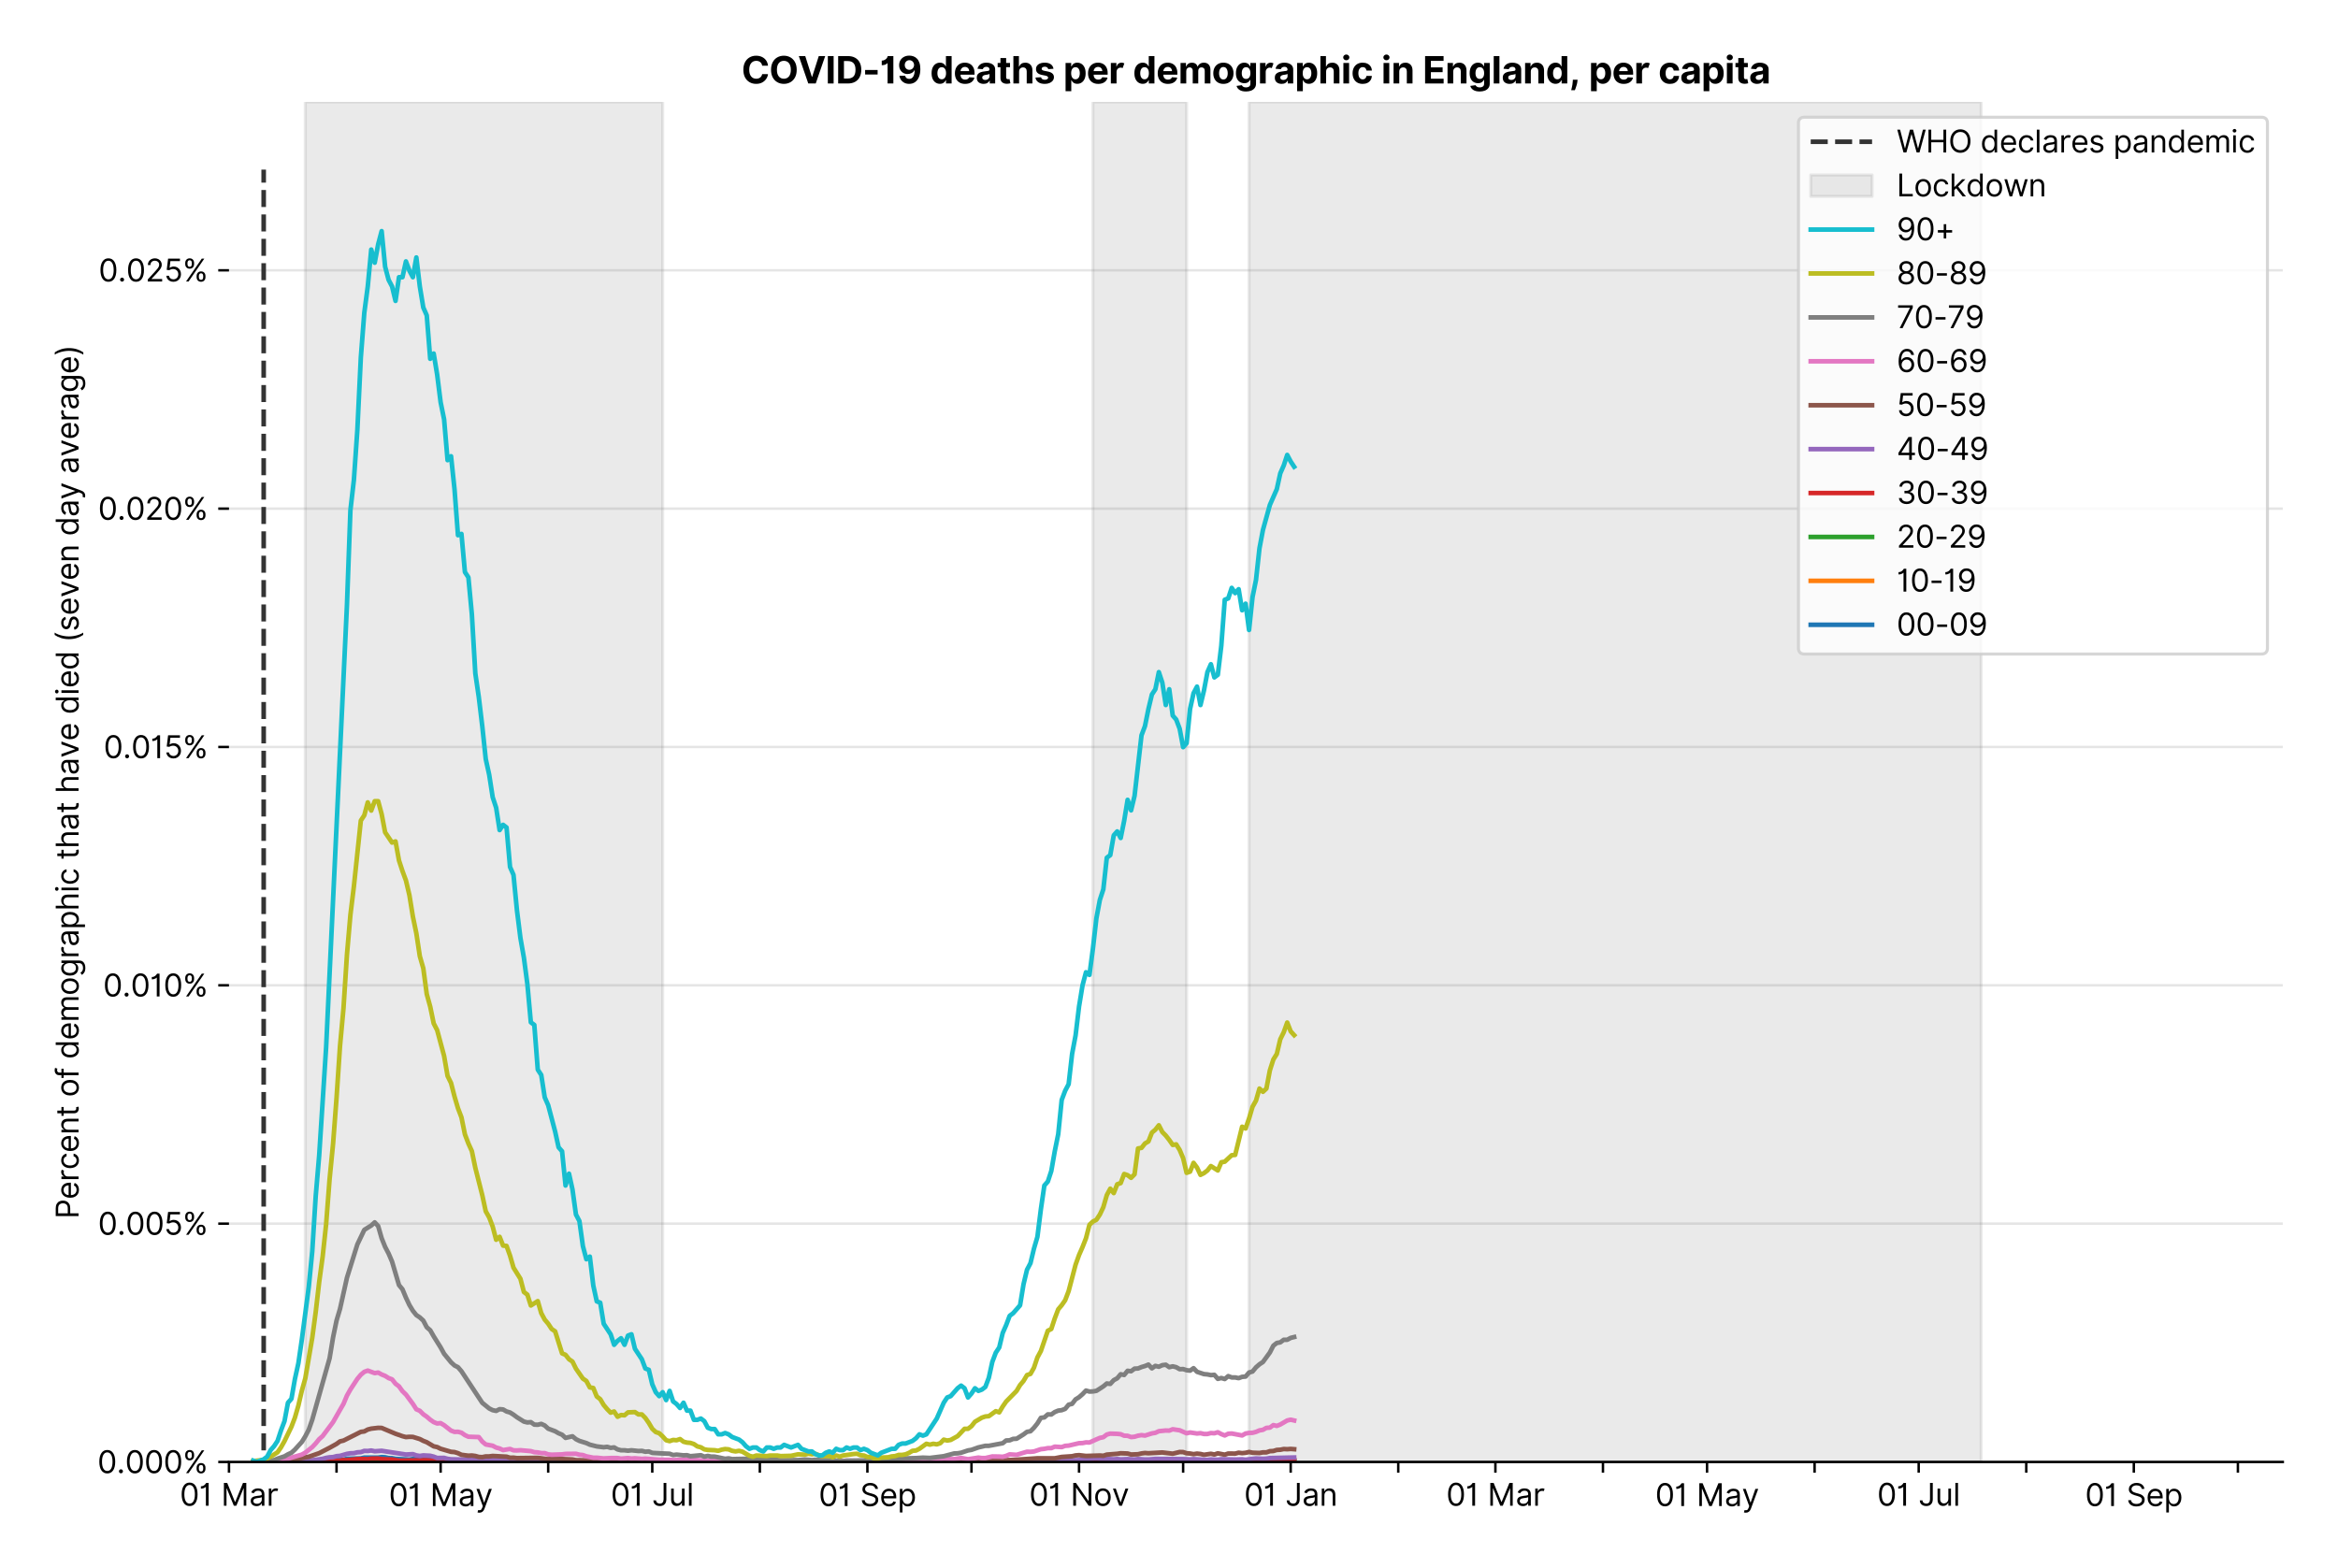 <?xml version="1.0" encoding="utf-8" standalone="no"?>
<!DOCTYPE svg PUBLIC "-//W3C//DTD SVG 1.1//EN"
  "http://www.w3.org/Graphics/SVG/1.1/DTD/svg11.dtd">
<svg version="1.1" viewBox="0 0 762.255 511.234" xmlns="http://www.w3.org/2000/svg" xmlns:xlink="http://www.w3.org/1999/xlink">
 <defs>
  <style type="text/css">*{stroke-linecap:butt;stroke-linejoin:round;}</style>
 </defs>
 <g id="figure_1">
  <g id="patch_1">
   <path d="M 0 511.234 
L 762.255 511.234 
L 762.255 0 
L 0 0 
z
" style="fill:#ffffff;"/>
  </g>
  <g id="axes_1">
   <g id="patch_2">
    <path d="M 74.655 476.745 
L 744.255 476.745 
L 744.255 33.225 
L 74.655 33.225 
z
" style="fill:#ffffff;"/>
   </g>
   <g id="matplotlib.axis_1">
    <g id="xtick_1">
     <g id="line2d_1">
      <defs>
       <path d="M 0 0 
L 0 3.5 
" id="m0538a86b93" style="stroke:#000000;stroke-width:0.8;"/>
      </defs>
      <g>
       <use style="stroke:#000000;stroke-width:0.8;" x="74.655" xlink:href="#m0538a86b93" y="476.745"/>
      </g>
     </g>
     <g id="text_1">
      <!-- 01 Mar -->
      <g transform="translate(58.618 491.018)scale(0.1 -0.1)">
       <defs>
        <path d="M 2000 -64 
Q 1230 -64 806 561 
Q 382 1186 382 2327 
Q 382 3459 809 4088 
Q 1236 4718 2000 4718 
Q 2764 4718 3191 4088 
Q 3618 3459 3618 2327 
Q 3618 1186 3194 561 
Q 2771 -64 2000 -64 
z
M 2000 436 
Q 2509 436 2791 927 
Q 3073 1418 3073 2327 
Q 3073 3234 2789 3730 
Q 2505 4227 2000 4227 
Q 1496 4227 1211 3730 
Q 927 3234 927 2327 
Q 927 1418 1210 927 
Q 1493 436 2000 436 
z
" id="Inter-Regular-30" transform="scale(0.016)"/>
        <path d="M 1973 4655 
L 1973 0 
L 1409 0 
L 1409 3836 
L 1373 3836 
Q 1341 3773 1209 3692 
Q 1077 3611 868 3551 
Q 659 3491 391 3491 
L 391 3964 
Q 661 3964 859 4061 
Q 1057 4159 1190 4291 
Q 1323 4423 1392 4529 
Q 1461 4636 1473 4655 
L 1973 4655 
z
" id="Inter-Regular-31" transform="scale(0.016)"/>
        <path id="Inter-Regular-20" transform="scale(0.016)"/>
        <path d="M 564 4655 
L 1236 4655 
L 2818 791 
L 2873 791 
L 4455 4655 
L 5127 4655 
L 5127 0 
L 4600 0 
L 4600 3536 
L 4555 3536 
L 3100 0 
L 2591 0 
L 1136 3536 
L 1091 3536 
L 1091 0 
L 564 0 
L 564 4655 
z
" id="Inter-Regular-4d" transform="scale(0.016)"/>
        <path d="M 1518 -82 
Q 1186 -82 916 44 
Q 646 170 486 410 
Q 327 650 327 991 
Q 327 1291 445 1478 
Q 564 1666 761 1773 
Q 959 1880 1199 1933 
Q 1439 1986 1682 2018 
Q 2000 2059 2199 2080 
Q 2398 2102 2490 2154 
Q 2582 2207 2582 2336 
L 2582 2355 
Q 2582 2691 2399 2877 
Q 2216 3064 1846 3064 
Q 1461 3064 1243 2895 
Q 1025 2727 936 2536 
L 427 2718 
Q 564 3036 792 3214 
Q 1021 3393 1292 3464 
Q 1564 3536 1827 3536 
Q 1996 3536 2215 3496 
Q 2434 3457 2640 3334 
Q 2846 3211 2982 2963 
Q 3118 2716 3118 2300 
L 3118 0 
L 2582 0 
L 2582 473 
L 2555 473 
Q 2500 359 2373 229 
Q 2246 100 2034 9 
Q 1823 -82 1518 -82 
z
M 1600 400 
Q 1918 400 2137 525 
Q 2357 650 2469 847 
Q 2582 1045 2582 1264 
L 2582 1755 
Q 2548 1714 2433 1681 
Q 2318 1648 2169 1624 
Q 2021 1600 1881 1583 
Q 1741 1566 1655 1555 
Q 1446 1527 1265 1467 
Q 1084 1407 974 1287 
Q 864 1168 864 964 
Q 864 684 1072 542 
Q 1280 400 1600 400 
z
" id="Inter-Regular-61" transform="scale(0.016)"/>
        <path d="M 491 0 
L 491 3491 
L 1009 3491 
L 1009 2964 
L 1046 2964 
Q 1139 3223 1389 3384 
Q 1639 3545 1955 3545 
Q 2100 3545 2209 3511 
Q 2318 3477 2400 3418 
L 2218 2964 
Q 2161 2993 2085 3010 
Q 2009 3027 1909 3027 
Q 1527 3027 1277 2794 
Q 1027 2561 1027 2209 
L 1027 0 
L 491 0 
z
" id="Inter-Regular-72" transform="scale(0.016)"/>
       </defs>
       <use xlink:href="#Inter-Regular-30"/>
       <use x="62.5" xlink:href="#Inter-Regular-31"/>
       <use x="106.676" xlink:href="#Inter-Regular-20"/>
       <use x="134.801" xlink:href="#Inter-Regular-4d"/>
       <use x="225.994" xlink:href="#Inter-Regular-61"/>
       <use x="282.386" xlink:href="#Inter-Regular-72"/>
      </g>
     </g>
    </g>
    <g id="xtick_2">
     <g id="line2d_2">
      <g>
       <use style="stroke:#000000;stroke-width:0.8;" x="109.722" xlink:href="#m0538a86b93" y="476.745"/>
      </g>
     </g>
    </g>
    <g id="xtick_3">
     <g id="line2d_3">
      <g>
       <use style="stroke:#000000;stroke-width:0.8;" x="143.658" xlink:href="#m0538a86b93" y="476.745"/>
      </g>
     </g>
     <g id="text_2">
      <!-- 01 May -->
      <g transform="translate(126.755 491.117)scale(0.1 -0.1)">
       <defs>
        <path d="M 818 -1355 
Q 682 -1355 575 -1333 
Q 468 -1311 427 -1291 
L 564 -818 
Q 857 -893 1053 -814 
Q 1250 -736 1391 -345 
L 1509 -18 
L 218 3491 
L 800 3491 
L 1764 709 
L 1800 709 
L 2764 3491 
L 3346 3491 
L 1846 -564 
Q 1550 -1355 818 -1355 
z
" id="Inter-Regular-79" transform="scale(0.016)"/>
       </defs>
       <use xlink:href="#Inter-Regular-30"/>
       <use x="62.5" xlink:href="#Inter-Regular-31"/>
       <use x="106.676" xlink:href="#Inter-Regular-20"/>
       <use x="134.801" xlink:href="#Inter-Regular-4d"/>
       <use x="225.994" xlink:href="#Inter-Regular-61"/>
       <use x="282.386" xlink:href="#Inter-Regular-79"/>
      </g>
     </g>
    </g>
    <g id="xtick_4">
     <g id="line2d_4">
      <g>
       <use style="stroke:#000000;stroke-width:0.8;" x="178.725" xlink:href="#m0538a86b93" y="476.745"/>
      </g>
     </g>
    </g>
    <g id="xtick_5">
     <g id="line2d_5">
      <g>
       <use style="stroke:#000000;stroke-width:0.8;" x="212.661" xlink:href="#m0538a86b93" y="476.745"/>
      </g>
     </g>
     <g id="text_3">
      <!-- 01 Jul -->
      <g transform="translate(199.117 491.018)scale(0.1 -0.1)">
       <defs>
        <path d="M 2346 4655 
L 2909 4655 
L 2909 1327 
Q 2909 657 2549 296 
Q 2189 -64 1582 -64 
Q 1200 -64 902 76 
Q 605 216 434 475 
Q 264 734 264 1091 
L 818 1091 
Q 818 795 1034 615 
Q 1250 436 1582 436 
Q 1948 436 2147 664 
Q 2346 893 2346 1327 
L 2346 4655 
z
" id="Inter-Regular-4a" transform="scale(0.016)"/>
        <path d="M 2691 1427 
L 2691 3491 
L 3227 3491 
L 3227 0 
L 2691 0 
L 2691 591 
L 2655 591 
Q 2532 325 2273 140 
Q 2014 -45 1618 -45 
Q 1127 -45 809 280 
Q 491 605 491 1273 
L 491 3491 
L 1027 3491 
L 1027 1309 
Q 1027 927 1242 700 
Q 1457 473 1791 473 
Q 1991 473 2199 575 
Q 2407 677 2549 888 
Q 2691 1100 2691 1427 
z
" id="Inter-Regular-75" transform="scale(0.016)"/>
        <path d="M 1027 4655 
L 1027 0 
L 491 0 
L 491 4655 
L 1027 4655 
z
" id="Inter-Regular-6c" transform="scale(0.016)"/>
       </defs>
       <use xlink:href="#Inter-Regular-30"/>
       <use x="62.5" xlink:href="#Inter-Regular-31"/>
       <use x="106.676" xlink:href="#Inter-Regular-20"/>
       <use x="134.801" xlink:href="#Inter-Regular-4a"/>
       <use x="189.063" xlink:href="#Inter-Regular-75"/>
       <use x="247.159" xlink:href="#Inter-Regular-6c"/>
      </g>
     </g>
    </g>
    <g id="xtick_6">
     <g id="line2d_6">
      <g>
       <use style="stroke:#000000;stroke-width:0.8;" x="247.728" xlink:href="#m0538a86b93" y="476.745"/>
      </g>
     </g>
    </g>
    <g id="xtick_7">
     <g id="line2d_7">
      <g>
       <use style="stroke:#000000;stroke-width:0.8;" x="282.796" xlink:href="#m0538a86b93" y="476.745"/>
      </g>
     </g>
     <g id="text_4">
      <!-- 01 Sep -->
      <g transform="translate(266.908 491.117)scale(0.1 -0.1)">
       <defs>
        <path d="M 3109 3491 
Q 3068 3836 2777 4027 
Q 2486 4218 2064 4218 
Q 1600 4218 1318 3999 
Q 1036 3780 1036 3445 
Q 1036 3195 1189 3042 
Q 1343 2889 1553 2803 
Q 1764 2718 1936 2673 
L 2409 2545 
Q 2591 2498 2815 2414 
Q 3039 2330 3244 2185 
Q 3450 2041 3584 1816 
Q 3718 1591 3718 1264 
Q 3718 886 3521 581 
Q 3325 277 2949 97 
Q 2573 -82 2036 -82 
Q 1286 -82 845 272 
Q 405 627 364 1200 
L 946 1200 
Q 968 936 1124 764 
Q 1280 593 1519 510 
Q 1759 427 2036 427 
Q 2359 427 2616 533 
Q 2873 639 3023 828 
Q 3173 1018 3173 1273 
Q 3173 1505 3043 1650 
Q 2914 1795 2702 1886 
Q 2491 1977 2246 2045 
L 1673 2209 
Q 1127 2366 809 2657 
Q 491 2948 491 3418 
Q 491 3809 703 4101 
Q 916 4393 1276 4555 
Q 1636 4718 2082 4718 
Q 2532 4718 2882 4558 
Q 3232 4398 3437 4120 
Q 3643 3843 3655 3491 
L 3109 3491 
z
" id="Inter-Regular-53" transform="scale(0.016)"/>
        <path d="M 1955 -73 
Q 1450 -73 1085 151 
Q 721 375 524 778 
Q 327 1182 327 1718 
Q 327 2255 524 2665 
Q 721 3075 1074 3305 
Q 1427 3536 1900 3536 
Q 2173 3536 2439 3445 
Q 2705 3355 2923 3151 
Q 3141 2948 3270 2614 
Q 3400 2280 3400 1791 
L 3400 1564 
L 866 1564 
Q 884 1005 1183 707 
Q 1482 409 1955 409 
Q 2271 409 2498 545 
Q 2725 682 2827 955 
L 3346 809 
Q 3223 414 2854 170 
Q 2486 -73 1955 -73 
z
M 866 2027 
L 2855 2027 
Q 2855 2470 2595 2762 
Q 2336 3055 1900 3055 
Q 1593 3055 1368 2911 
Q 1143 2768 1013 2533 
Q 884 2298 866 2027 
z
" id="Inter-Regular-65" transform="scale(0.016)"/>
        <path d="M 491 -1309 
L 491 3491 
L 1009 3491 
L 1009 2936 
L 1073 2936 
Q 1132 3027 1237 3169 
Q 1343 3311 1542 3423 
Q 1741 3536 2082 3536 
Q 2523 3536 2859 3315 
Q 3196 3095 3384 2690 
Q 3573 2286 3573 1736 
Q 3573 1182 3384 776 
Q 3196 370 2861 148 
Q 2527 -73 2091 -73 
Q 1755 -73 1552 39 
Q 1350 152 1241 296 
Q 1132 441 1073 536 
L 1027 536 
L 1027 -1309 
L 491 -1309 
z
M 1018 1745 
Q 1018 1152 1276 780 
Q 1534 409 2018 409 
Q 2355 409 2581 587 
Q 2807 766 2921 1069 
Q 3036 1373 3036 1745 
Q 3036 2114 2923 2410 
Q 2811 2707 2585 2881 
Q 2359 3055 2018 3055 
Q 1527 3055 1272 2693 
Q 1018 2332 1018 1745 
z
" id="Inter-Regular-70" transform="scale(0.016)"/>
       </defs>
       <use xlink:href="#Inter-Regular-30"/>
       <use x="62.5" xlink:href="#Inter-Regular-31"/>
       <use x="106.676" xlink:href="#Inter-Regular-20"/>
       <use x="134.801" xlink:href="#Inter-Regular-53"/>
       <use x="198.58" xlink:href="#Inter-Regular-65"/>
       <use x="256.818" xlink:href="#Inter-Regular-70"/>
      </g>
     </g>
    </g>
    <g id="xtick_8">
     <g id="line2d_8">
      <g>
       <use style="stroke:#000000;stroke-width:0.8;" x="316.732" xlink:href="#m0538a86b93" y="476.745"/>
      </g>
     </g>
    </g>
    <g id="xtick_9">
     <g id="line2d_9">
      <g>
       <use style="stroke:#000000;stroke-width:0.8;" x="351.799" xlink:href="#m0538a86b93" y="476.745"/>
      </g>
     </g>
     <g id="text_5">
      <!-- 01 Nov -->
      <g transform="translate(335.528 491.018)scale(0.1 -0.1)">
       <defs>
        <path d="M 4255 4655 
L 4255 0 
L 3709 0 
L 1173 3655 
L 1127 3655 
L 1127 0 
L 564 0 
L 564 4655 
L 1109 4655 
L 3655 991 
L 3700 991 
L 3700 4655 
L 4255 4655 
z
" id="Inter-Regular-4e" transform="scale(0.016)"/>
        <path d="M 1909 -73 
Q 1436 -73 1080 152 
Q 725 377 526 781 
Q 327 1186 327 1727 
Q 327 2273 526 2679 
Q 725 3086 1080 3311 
Q 1436 3536 1909 3536 
Q 2382 3536 2737 3311 
Q 3093 3086 3292 2679 
Q 3491 2273 3491 1727 
Q 3491 1186 3292 781 
Q 3093 377 2737 152 
Q 2382 -73 1909 -73 
z
M 1909 409 
Q 2268 409 2500 593 
Q 2732 777 2843 1077 
Q 2955 1377 2955 1727 
Q 2955 2077 2843 2379 
Q 2732 2682 2500 2868 
Q 2268 3055 1909 3055 
Q 1550 3055 1318 2868 
Q 1086 2682 975 2379 
Q 864 2077 864 1727 
Q 864 1377 975 1077 
Q 1086 777 1318 593 
Q 1550 409 1909 409 
z
" id="Inter-Regular-6f" transform="scale(0.016)"/>
        <path d="M 3346 3491 
L 2055 0 
L 1509 0 
L 218 3491 
L 800 3491 
L 1764 709 
L 1800 709 
L 2764 3491 
L 3346 3491 
z
" id="Inter-Regular-76" transform="scale(0.016)"/>
       </defs>
       <use xlink:href="#Inter-Regular-30"/>
       <use x="62.5" xlink:href="#Inter-Regular-31"/>
       <use x="106.676" xlink:href="#Inter-Regular-20"/>
       <use x="134.801" xlink:href="#Inter-Regular-4e"/>
       <use x="210.085" xlink:href="#Inter-Regular-6f"/>
       <use x="269.744" xlink:href="#Inter-Regular-76"/>
      </g>
     </g>
    </g>
    <g id="xtick_10">
     <g id="line2d_10">
      <g>
       <use style="stroke:#000000;stroke-width:0.8;" x="385.735" xlink:href="#m0538a86b93" y="476.745"/>
      </g>
     </g>
    </g>
    <g id="xtick_11">
     <g id="line2d_11">
      <g>
       <use style="stroke:#000000;stroke-width:0.8;" x="420.802" xlink:href="#m0538a86b93" y="476.745"/>
      </g>
     </g>
     <g id="text_6">
      <!-- 01 Jan -->
      <g transform="translate(405.603 491.018)scale(0.1 -0.1)">
       <defs>
        <path d="M 1027 2100 
L 1027 0 
L 491 0 
L 491 3491 
L 1009 3491 
L 1009 2945 
L 1055 2945 
Q 1177 3211 1427 3373 
Q 1677 3536 2073 3536 
Q 2602 3536 2928 3211 
Q 3255 2886 3255 2218 
L 3255 0 
L 2718 0 
L 2718 2182 
Q 2718 2593 2504 2824 
Q 2291 3055 1918 3055 
Q 1534 3055 1280 2806 
Q 1027 2557 1027 2100 
z
" id="Inter-Regular-6e" transform="scale(0.016)"/>
       </defs>
       <use xlink:href="#Inter-Regular-30"/>
       <use x="62.5" xlink:href="#Inter-Regular-31"/>
       <use x="106.676" xlink:href="#Inter-Regular-20"/>
       <use x="134.801" xlink:href="#Inter-Regular-4a"/>
       <use x="189.063" xlink:href="#Inter-Regular-61"/>
       <use x="245.455" xlink:href="#Inter-Regular-6e"/>
      </g>
     </g>
    </g>
    <g id="xtick_12">
     <g id="line2d_12">
      <g>
       <use style="stroke:#000000;stroke-width:0.8;" x="455.869" xlink:href="#m0538a86b93" y="476.745"/>
      </g>
     </g>
    </g>
    <g id="xtick_13">
     <g id="line2d_13">
      <g>
       <use style="stroke:#000000;stroke-width:0.8;" x="487.543" xlink:href="#m0538a86b93" y="476.745"/>
      </g>
     </g>
     <g id="text_7">
      <!-- 01 Mar -->
      <g transform="translate(471.506 491.018)scale(0.1 -0.1)">
       <use xlink:href="#Inter-Regular-30"/>
       <use x="62.5" xlink:href="#Inter-Regular-31"/>
       <use x="106.676" xlink:href="#Inter-Regular-20"/>
       <use x="134.801" xlink:href="#Inter-Regular-4d"/>
       <use x="225.994" xlink:href="#Inter-Regular-61"/>
       <use x="282.386" xlink:href="#Inter-Regular-72"/>
      </g>
     </g>
    </g>
    <g id="xtick_14">
     <g id="line2d_14">
      <g>
       <use style="stroke:#000000;stroke-width:0.8;" x="522.61" xlink:href="#m0538a86b93" y="476.745"/>
      </g>
     </g>
    </g>
    <g id="xtick_15">
     <g id="line2d_15">
      <g>
       <use style="stroke:#000000;stroke-width:0.8;" x="556.546" xlink:href="#m0538a86b93" y="476.745"/>
      </g>
     </g>
     <g id="text_8">
      <!-- 01 May -->
      <g transform="translate(539.643 491.117)scale(0.1 -0.1)">
       <use xlink:href="#Inter-Regular-30"/>
       <use x="62.5" xlink:href="#Inter-Regular-31"/>
       <use x="106.676" xlink:href="#Inter-Regular-20"/>
       <use x="134.801" xlink:href="#Inter-Regular-4d"/>
       <use x="225.994" xlink:href="#Inter-Regular-61"/>
       <use x="282.386" xlink:href="#Inter-Regular-79"/>
      </g>
     </g>
    </g>
    <g id="xtick_16">
     <g id="line2d_16">
      <g>
       <use style="stroke:#000000;stroke-width:0.8;" x="591.614" xlink:href="#m0538a86b93" y="476.745"/>
      </g>
     </g>
    </g>
    <g id="xtick_17">
     <g id="line2d_17">
      <g>
       <use style="stroke:#000000;stroke-width:0.8;" x="625.55" xlink:href="#m0538a86b93" y="476.745"/>
      </g>
     </g>
     <g id="text_9">
      <!-- 01 Jul -->
      <g transform="translate(612.006 491.018)scale(0.1 -0.1)">
       <use xlink:href="#Inter-Regular-30"/>
       <use x="62.5" xlink:href="#Inter-Regular-31"/>
       <use x="106.676" xlink:href="#Inter-Regular-20"/>
       <use x="134.801" xlink:href="#Inter-Regular-4a"/>
       <use x="189.063" xlink:href="#Inter-Regular-75"/>
       <use x="247.159" xlink:href="#Inter-Regular-6c"/>
      </g>
     </g>
    </g>
    <g id="xtick_18">
     <g id="line2d_18">
      <g>
       <use style="stroke:#000000;stroke-width:0.8;" x="660.617" xlink:href="#m0538a86b93" y="476.745"/>
      </g>
     </g>
    </g>
    <g id="xtick_19">
     <g id="line2d_19">
      <g>
       <use style="stroke:#000000;stroke-width:0.8;" x="695.684" xlink:href="#m0538a86b93" y="476.745"/>
      </g>
     </g>
     <g id="text_10">
      <!-- 01 Sep -->
      <g transform="translate(679.797 491.117)scale(0.1 -0.1)">
       <use xlink:href="#Inter-Regular-30"/>
       <use x="62.5" xlink:href="#Inter-Regular-31"/>
       <use x="106.676" xlink:href="#Inter-Regular-20"/>
       <use x="134.801" xlink:href="#Inter-Regular-53"/>
       <use x="198.58" xlink:href="#Inter-Regular-65"/>
       <use x="256.818" xlink:href="#Inter-Regular-70"/>
      </g>
     </g>
    </g>
    <g id="xtick_20">
     <g id="line2d_20">
      <g>
       <use style="stroke:#000000;stroke-width:0.8;" x="729.62" xlink:href="#m0538a86b93" y="476.745"/>
      </g>
     </g>
    </g>
   </g>
   <g id="matplotlib.axis_2">
    <g id="ytick_1">
     <g id="line2d_21">
      <path clip-path="url(#p1299c6fad4)" d="M 74.655 476.745 
L 744.255 476.745 
" style="fill:none;stroke:#e5e5e5;stroke-linecap:square;stroke-width:0.8;"/>
     </g>
     <g id="line2d_22">
      <defs>
       <path d="M 0 0 
L -3.5 0 
" id="m4d9f00295c" style="stroke:#000000;stroke-width:0.8;"/>
      </defs>
      <g>
       <use style="stroke:#000000;stroke-width:0.8;" x="74.655" xlink:href="#m4d9f00295c" y="476.745"/>
      </g>
     </g>
     <g id="text_11">
      <!-- 0.000% -->
      <g transform="translate(31.773 480.382)scale(0.1 -0.1)">
       <defs>
        <path d="M 882 -36 
Q 714 -36 593 84 
Q 473 205 473 373 
Q 473 541 593 661 
Q 714 782 882 782 
Q 1050 782 1170 661 
Q 1291 541 1291 373 
Q 1291 205 1170 84 
Q 1050 -36 882 -36 
z
" id="Inter-Regular-2e" transform="scale(0.016)"/>
        <path d="M 2855 873 
L 2855 1118 
Q 2855 1373 2960 1585 
Q 3066 1798 3269 1926 
Q 3473 2055 3764 2055 
Q 4059 2055 4259 1926 
Q 4459 1798 4561 1585 
Q 4664 1373 4664 1118 
L 4664 873 
Q 4664 618 4560 405 
Q 4457 193 4256 64 
Q 4055 -64 3764 -64 
Q 3468 -64 3266 64 
Q 3064 193 2959 405 
Q 2855 618 2855 873 
z
M 536 3536 
L 536 3782 
Q 536 4036 642 4248 
Q 748 4461 951 4589 
Q 1155 4718 1446 4718 
Q 1741 4718 1941 4589 
Q 2141 4461 2243 4248 
Q 2346 4036 2346 3782 
L 2346 3536 
Q 2346 3282 2242 3069 
Q 2139 2857 1937 2728 
Q 1736 2600 1446 2600 
Q 1150 2600 948 2728 
Q 746 2857 641 3069 
Q 536 3282 536 3536 
z
M 709 0 
L 3909 4655 
L 4427 4655 
L 1227 0 
L 709 0 
z
M 3318 1118 
L 3318 873 
Q 3318 661 3418 494 
Q 3518 327 3764 327 
Q 4002 327 4101 494 
Q 4200 661 4200 873 
L 4200 1118 
Q 4200 1330 4104 1497 
Q 4009 1664 3764 1664 
Q 3525 1664 3421 1497 
Q 3318 1330 3318 1118 
z
M 1000 3782 
L 1000 3536 
Q 1000 3325 1100 3158 
Q 1200 2991 1446 2991 
Q 1684 2991 1783 3158 
Q 1882 3325 1882 3536 
L 1882 3782 
Q 1882 3993 1786 4160 
Q 1691 4327 1446 4327 
Q 1207 4327 1103 4160 
Q 1000 3993 1000 3782 
z
" id="Inter-Regular-25" transform="scale(0.016)"/>
       </defs>
       <use xlink:href="#Inter-Regular-30"/>
       <use x="62.5" xlink:href="#Inter-Regular-2e"/>
       <use x="90.057" xlink:href="#Inter-Regular-30"/>
       <use x="152.557" xlink:href="#Inter-Regular-30"/>
       <use x="215.057" xlink:href="#Inter-Regular-30"/>
       <use x="277.557" xlink:href="#Inter-Regular-25"/>
      </g>
     </g>
    </g>
    <g id="ytick_2">
     <g id="line2d_23">
      <path clip-path="url(#p1299c6fad4)" d="M 74.655 399.026 
L 744.255 399.026 
" style="fill:none;stroke:#e5e5e5;stroke-linecap:square;stroke-width:0.8;"/>
     </g>
     <g id="line2d_24">
      <g>
       <use style="stroke:#000000;stroke-width:0.8;" x="74.655" xlink:href="#m4d9f00295c" y="399.026"/>
      </g>
     </g>
     <g id="text_12">
      <!-- 0.005% -->
      <g transform="translate(31.944 402.663)scale(0.1 -0.1)">
       <defs>
        <path d="M 1936 -64 
Q 1536 -64 1216 95 
Q 896 255 702 532 
Q 509 809 491 1164 
L 1036 1164 
Q 1068 848 1324 642 
Q 1580 436 1936 436 
Q 2223 436 2447 570 
Q 2671 705 2799 940 
Q 2927 1175 2927 1473 
Q 2927 1777 2794 2017 
Q 2661 2257 2429 2395 
Q 2198 2534 1900 2536 
Q 1686 2539 1461 2472 
Q 1236 2405 1091 2300 
L 564 2364 
L 846 4655 
L 3264 4655 
L 3264 4155 
L 1318 4155 
L 1155 2782 
L 1182 2782 
Q 1325 2895 1541 2970 
Q 1757 3045 1991 3045 
Q 2418 3045 2753 2842 
Q 3089 2639 3281 2286 
Q 3473 1934 3473 1482 
Q 3473 1036 3274 687 
Q 3075 339 2727 137 
Q 2380 -64 1936 -64 
z
" id="Inter-Regular-35" transform="scale(0.016)"/>
       </defs>
       <use xlink:href="#Inter-Regular-30"/>
       <use x="62.5" xlink:href="#Inter-Regular-2e"/>
       <use x="90.057" xlink:href="#Inter-Regular-30"/>
       <use x="152.557" xlink:href="#Inter-Regular-30"/>
       <use x="215.057" xlink:href="#Inter-Regular-35"/>
       <use x="275.852" xlink:href="#Inter-Regular-25"/>
      </g>
     </g>
    </g>
    <g id="ytick_3">
     <g id="line2d_25">
      <path clip-path="url(#p1299c6fad4)" d="M 74.655 321.307 
L 744.255 321.307 
" style="fill:none;stroke:#e5e5e5;stroke-linecap:square;stroke-width:0.8;"/>
     </g>
     <g id="line2d_26">
      <g>
       <use style="stroke:#000000;stroke-width:0.8;" x="74.655" xlink:href="#m4d9f00295c" y="321.307"/>
      </g>
     </g>
     <g id="text_13">
      <!-- 0.010% -->
      <g transform="translate(33.606 324.944)scale(0.1 -0.1)">
       <use xlink:href="#Inter-Regular-30"/>
       <use x="62.5" xlink:href="#Inter-Regular-2e"/>
       <use x="90.057" xlink:href="#Inter-Regular-30"/>
       <use x="152.557" xlink:href="#Inter-Regular-31"/>
       <use x="196.733" xlink:href="#Inter-Regular-30"/>
       <use x="259.233" xlink:href="#Inter-Regular-25"/>
      </g>
     </g>
    </g>
    <g id="ytick_4">
     <g id="line2d_27">
      <path clip-path="url(#p1299c6fad4)" d="M 74.655 243.588 
L 744.255 243.588 
" style="fill:none;stroke:#e5e5e5;stroke-linecap:square;stroke-width:0.8;"/>
     </g>
     <g id="line2d_28">
      <g>
       <use style="stroke:#000000;stroke-width:0.8;" x="74.655" xlink:href="#m4d9f00295c" y="243.588"/>
      </g>
     </g>
     <g id="text_14">
      <!-- 0.015% -->
      <g transform="translate(33.777 247.225)scale(0.1 -0.1)">
       <use xlink:href="#Inter-Regular-30"/>
       <use x="62.5" xlink:href="#Inter-Regular-2e"/>
       <use x="90.057" xlink:href="#Inter-Regular-30"/>
       <use x="152.557" xlink:href="#Inter-Regular-31"/>
       <use x="196.733" xlink:href="#Inter-Regular-35"/>
       <use x="257.528" xlink:href="#Inter-Regular-25"/>
      </g>
     </g>
    </g>
    <g id="ytick_5">
     <g id="line2d_29">
      <path clip-path="url(#p1299c6fad4)" d="M 74.655 165.869 
L 744.255 165.869 
" style="fill:none;stroke:#e5e5e5;stroke-linecap:square;stroke-width:0.8;"/>
     </g>
     <g id="line2d_30">
      <g>
       <use style="stroke:#000000;stroke-width:0.8;" x="74.655" xlink:href="#m4d9f00295c" y="165.869"/>
      </g>
     </g>
     <g id="text_15">
      <!-- 0.020% -->
      <g transform="translate(31.972 169.506)scale(0.1 -0.1)">
       <defs>
        <path d="M 482 0 
L 482 409 
L 2018 2091 
Q 2289 2386 2464 2605 
Q 2639 2825 2724 3019 
Q 2809 3214 2809 3427 
Q 2809 3795 2553 4011 
Q 2298 4227 1918 4227 
Q 1514 4227 1275 3985 
Q 1036 3743 1036 3345 
L 500 3345 
Q 500 3755 688 4064 
Q 877 4373 1203 4545 
Q 1530 4718 1936 4718 
Q 2346 4718 2661 4545 
Q 2977 4373 3156 4079 
Q 3336 3786 3336 3427 
Q 3336 3170 3244 2926 
Q 3152 2682 2926 2383 
Q 2700 2084 2300 1655 
L 1255 536 
L 1255 500 
L 3418 500 
L 3418 0 
L 482 0 
z
" id="Inter-Regular-32" transform="scale(0.016)"/>
       </defs>
       <use xlink:href="#Inter-Regular-30"/>
       <use x="62.5" xlink:href="#Inter-Regular-2e"/>
       <use x="90.057" xlink:href="#Inter-Regular-30"/>
       <use x="152.557" xlink:href="#Inter-Regular-32"/>
       <use x="213.068" xlink:href="#Inter-Regular-30"/>
       <use x="275.568" xlink:href="#Inter-Regular-25"/>
      </g>
     </g>
    </g>
    <g id="ytick_6">
     <g id="line2d_31">
      <path clip-path="url(#p1299c6fad4)" d="M 74.655 88.15 
L 744.255 88.15 
" style="fill:none;stroke:#e5e5e5;stroke-linecap:square;stroke-width:0.8;"/>
     </g>
     <g id="line2d_32">
      <g>
       <use style="stroke:#000000;stroke-width:0.8;" x="74.655" xlink:href="#m4d9f00295c" y="88.15"/>
      </g>
     </g>
     <g id="text_16">
      <!-- 0.025% -->
      <g transform="translate(32.142 91.787)scale(0.1 -0.1)">
       <use xlink:href="#Inter-Regular-30"/>
       <use x="62.5" xlink:href="#Inter-Regular-2e"/>
       <use x="90.057" xlink:href="#Inter-Regular-30"/>
       <use x="152.557" xlink:href="#Inter-Regular-32"/>
       <use x="213.068" xlink:href="#Inter-Regular-35"/>
       <use x="273.864" xlink:href="#Inter-Regular-25"/>
      </g>
     </g>
    </g>
    <g id="text_17">
     <!-- Percent of demographic that have died (seven day average) -->
     <g transform="translate(25.614 397.458)rotate(-90)scale(0.1 -0.1)">
      <defs>
       <path d="M 564 0 
L 564 4655 
L 2136 4655 
Q 2684 4655 3033 4458 
Q 3382 4261 3550 3927 
Q 3718 3593 3718 3182 
Q 3718 2770 3551 2434 
Q 3384 2098 3036 1899 
Q 2689 1700 2146 1700 
L 1127 1700 
L 1127 0 
L 564 0 
z
M 1127 2200 
L 2127 2200 
Q 2689 2200 2926 2482 
Q 3164 2764 3164 3182 
Q 3164 3602 2925 3878 
Q 2686 4155 2118 4155 
L 1127 4155 
L 1127 2200 
z
" id="Inter-Regular-50" transform="scale(0.016)"/>
       <path d="M 1909 -73 
Q 1418 -73 1063 159 
Q 709 391 518 798 
Q 327 1205 327 1727 
Q 327 2259 524 2667 
Q 721 3075 1074 3305 
Q 1427 3536 1900 3536 
Q 2268 3536 2563 3400 
Q 2859 3264 3047 3018 
Q 3236 2773 3282 2445 
L 2746 2445 
Q 2684 2684 2474 2869 
Q 2264 3055 1909 3055 
Q 1439 3055 1151 2697 
Q 864 2339 864 1745 
Q 864 1139 1148 774 
Q 1432 409 1909 409 
Q 2223 409 2447 570 
Q 2671 732 2746 1018 
L 3282 1018 
Q 3236 709 3058 462 
Q 2880 216 2588 71 
Q 2296 -73 1909 -73 
z
" id="Inter-Regular-63" transform="scale(0.016)"/>
       <path d="M 2009 3491 
L 2009 3036 
L 1264 3036 
L 1264 1000 
Q 1264 773 1331 660 
Q 1398 548 1503 510 
Q 1609 473 1727 473 
Q 1816 473 1873 483 
Q 1930 493 1964 500 
L 2073 18 
Q 2018 -2 1920 -23 
Q 1823 -45 1673 -45 
Q 1446 -45 1228 52 
Q 1011 150 869 350 
Q 727 550 727 855 
L 727 3036 
L 200 3036 
L 200 3491 
L 727 3491 
L 727 4327 
L 1264 4327 
L 1264 3491 
L 2009 3491 
z
" id="Inter-Regular-74" transform="scale(0.016)"/>
       <path d="M 2046 3491 
L 2046 3036 
L 1264 3036 
L 1264 0 
L 727 0 
L 727 3036 
L 164 3036 
L 164 3491 
L 727 3491 
L 727 3973 
Q 727 4273 868 4473 
Q 1009 4673 1234 4773 
Q 1459 4873 1709 4873 
Q 1907 4873 2032 4841 
Q 2157 4809 2218 4782 
L 2064 4318 
Q 2023 4332 1951 4352 
Q 1880 4373 1764 4373 
Q 1498 4373 1381 4239 
Q 1264 4105 1264 3845 
L 1264 3491 
L 2046 3491 
z
" id="Inter-Regular-66" transform="scale(0.016)"/>
       <path d="M 1809 -73 
Q 1373 -73 1039 148 
Q 705 370 516 776 
Q 327 1182 327 1736 
Q 327 2286 516 2690 
Q 705 3095 1041 3315 
Q 1377 3536 1818 3536 
Q 2159 3536 2358 3423 
Q 2557 3311 2662 3169 
Q 2768 3027 2827 2936 
L 2873 2936 
L 2873 4655 
L 3409 4655 
L 3409 0 
L 2891 0 
L 2891 536 
L 2827 536 
Q 2768 441 2659 296 
Q 2550 152 2348 39 
Q 2146 -73 1809 -73 
z
M 1882 409 
Q 2366 409 2624 780 
Q 2882 1152 2882 1745 
Q 2882 2332 2627 2693 
Q 2373 3055 1882 3055 
Q 1541 3055 1315 2881 
Q 1089 2707 976 2410 
Q 864 2114 864 1745 
Q 864 1373 978 1069 
Q 1093 766 1319 587 
Q 1546 409 1882 409 
z
" id="Inter-Regular-64" transform="scale(0.016)"/>
       <path d="M 491 0 
L 491 3491 
L 1009 3491 
L 1009 2945 
L 1055 2945 
Q 1164 3225 1407 3380 
Q 1650 3536 1991 3536 
Q 2336 3536 2567 3380 
Q 2798 3225 2927 2945 
L 2964 2945 
Q 3098 3216 3366 3376 
Q 3634 3536 4009 3536 
Q 4477 3536 4775 3244 
Q 5073 2952 5073 2336 
L 5073 0 
L 4536 0 
L 4536 2336 
Q 4536 2723 4325 2889 
Q 4114 3055 3827 3055 
Q 3459 3055 3257 2833 
Q 3055 2611 3055 2273 
L 3055 0 
L 2509 0 
L 2509 2391 
Q 2509 2689 2316 2872 
Q 2123 3055 1818 3055 
Q 1609 3055 1428 2943 
Q 1248 2832 1137 2635 
Q 1027 2439 1027 2182 
L 1027 0 
L 491 0 
z
" id="Inter-Regular-6d" transform="scale(0.016)"/>
       <path d="M 1900 -1382 
Q 1316 -1382 976 -1169 
Q 636 -957 473 -682 
L 900 -382 
Q 973 -477 1084 -601 
Q 1196 -725 1390 -817 
Q 1584 -909 1900 -909 
Q 2323 -909 2598 -704 
Q 2873 -500 2873 -64 
L 2873 645 
L 2827 645 
Q 2768 550 2660 410 
Q 2552 270 2351 162 
Q 2150 55 1809 55 
Q 1386 55 1051 255 
Q 716 455 521 836 
Q 327 1218 327 1764 
Q 327 2300 516 2699 
Q 705 3098 1041 3317 
Q 1377 3536 1818 3536 
Q 2159 3536 2360 3423 
Q 2561 3311 2669 3169 
Q 2777 3027 2836 2936 
L 2891 2936 
L 2891 3491 
L 3409 3491 
L 3409 -100 
Q 3409 -550 3205 -833 
Q 3002 -1116 2660 -1249 
Q 2318 -1382 1900 -1382 
z
M 1882 536 
Q 2366 536 2624 864 
Q 2882 1193 2882 1773 
Q 2882 2339 2627 2697 
Q 2373 3055 1882 3055 
Q 1541 3055 1315 2882 
Q 1089 2709 976 2418 
Q 864 2127 864 1773 
Q 864 1227 1120 881 
Q 1377 536 1882 536 
z
" id="Inter-Regular-67" transform="scale(0.016)"/>
       <path d="M 1027 2100 
L 1027 0 
L 491 0 
L 491 4655 
L 1027 4655 
L 1027 2945 
L 1073 2945 
Q 1196 3216 1442 3376 
Q 1689 3536 2100 3536 
Q 2636 3536 2963 3213 
Q 3291 2891 3291 2218 
L 3291 0 
L 2755 0 
L 2755 2182 
Q 2755 2598 2540 2826 
Q 2325 3055 1946 3055 
Q 1548 3055 1287 2806 
Q 1027 2557 1027 2100 
z
" id="Inter-Regular-68" transform="scale(0.016)"/>
       <path d="M 491 0 
L 491 3491 
L 1027 3491 
L 1027 0 
L 491 0 
z
M 764 4073 
Q 607 4073 494 4179 
Q 382 4286 382 4436 
Q 382 4586 494 4693 
Q 607 4800 764 4800 
Q 921 4800 1033 4693 
Q 1146 4586 1146 4436 
Q 1146 4286 1033 4179 
Q 921 4073 764 4073 
z
" id="Inter-Regular-69" transform="scale(0.016)"/>
       <path d="M 682 1964 
Q 682 2823 906 3544 
Q 1130 4266 1546 4873 
L 2018 4873 
Q 1800 4573 1623 4095 
Q 1446 3618 1341 3061 
Q 1236 2505 1236 1964 
Q 1236 1423 1341 866 
Q 1446 309 1623 -168 
Q 1800 -645 2018 -945 
L 1546 -945 
Q 1130 -339 906 383 
Q 682 1105 682 1964 
z
" id="Inter-Regular-28" transform="scale(0.016)"/>
       <path d="M 2964 2709 
L 2482 2573 
Q 2411 2755 2245 2914 
Q 2080 3073 1727 3073 
Q 1407 3073 1194 2926 
Q 982 2780 982 2555 
Q 982 2355 1127 2239 
Q 1273 2123 1582 2045 
L 2100 1918 
Q 3027 1691 3027 973 
Q 3027 673 2855 436 
Q 2684 200 2377 63 
Q 2071 -73 1664 -73 
Q 1130 -73 780 159 
Q 430 391 336 836 
L 846 964 
Q 989 400 1655 400 
Q 2030 400 2251 560 
Q 2473 720 2473 945 
Q 2473 1316 1955 1436 
L 1373 1573 
Q 893 1686 669 1926 
Q 446 2166 446 2527 
Q 446 2823 613 3050 
Q 780 3277 1069 3406 
Q 1359 3536 1727 3536 
Q 2246 3536 2542 3309 
Q 2839 3082 2964 2709 
z
" id="Inter-Regular-73" transform="scale(0.016)"/>
       <path d="M 1638 1940 
Q 1638 1081 1414 359 
Q 1191 -362 775 -969 
L 302 -969 
Q 520 -669 697 -191 
Q 875 286 979 842 
Q 1084 1399 1084 1940 
Q 1084 2481 979 3038 
Q 875 3595 697 4072 
Q 520 4549 302 4849 
L 775 4849 
Q 1191 4243 1414 3521 
Q 1638 2799 1638 1940 
z
" id="Inter-Regular-29" transform="scale(0.016)"/>
      </defs>
      <use xlink:href="#Inter-Regular-50"/>
      <use x="63.494" xlink:href="#Inter-Regular-65"/>
      <use x="121.733" xlink:href="#Inter-Regular-72"/>
      <use x="160.085" xlink:href="#Inter-Regular-63"/>
      <use x="215.909" xlink:href="#Inter-Regular-65"/>
      <use x="274.148" xlink:href="#Inter-Regular-6e"/>
      <use x="332.671" xlink:href="#Inter-Regular-74"/>
      <use x="369.034" xlink:href="#Inter-Regular-20"/>
      <use x="397.159" xlink:href="#Inter-Regular-6f"/>
      <use x="456.818" xlink:href="#Inter-Regular-66"/>
      <use x="492.898" xlink:href="#Inter-Regular-20"/>
      <use x="521.023" xlink:href="#Inter-Regular-64"/>
      <use x="583.097" xlink:href="#Inter-Regular-65"/>
      <use x="641.335" xlink:href="#Inter-Regular-6d"/>
      <use x="728.267" xlink:href="#Inter-Regular-6f"/>
      <use x="787.926" xlink:href="#Inter-Regular-67"/>
      <use x="848.864" xlink:href="#Inter-Regular-72"/>
      <use x="887.216" xlink:href="#Inter-Regular-61"/>
      <use x="943.608" xlink:href="#Inter-Regular-70"/>
      <use x="1004.546" xlink:href="#Inter-Regular-68"/>
      <use x="1063.637" xlink:href="#Inter-Regular-69"/>
      <use x="1087.358" xlink:href="#Inter-Regular-63"/>
      <use x="1143.182" xlink:href="#Inter-Regular-20"/>
      <use x="1171.307" xlink:href="#Inter-Regular-74"/>
      <use x="1207.671" xlink:href="#Inter-Regular-68"/>
      <use x="1266.762" xlink:href="#Inter-Regular-61"/>
      <use x="1323.154" xlink:href="#Inter-Regular-74"/>
      <use x="1359.517" xlink:href="#Inter-Regular-20"/>
      <use x="1387.642" xlink:href="#Inter-Regular-68"/>
      <use x="1446.733" xlink:href="#Inter-Regular-61"/>
      <use x="1503.125" xlink:href="#Inter-Regular-76"/>
      <use x="1558.807" xlink:href="#Inter-Regular-65"/>
      <use x="1617.046" xlink:href="#Inter-Regular-20"/>
      <use x="1645.171" xlink:href="#Inter-Regular-64"/>
      <use x="1707.245" xlink:href="#Inter-Regular-69"/>
      <use x="1730.966" xlink:href="#Inter-Regular-65"/>
      <use x="1789.205" xlink:href="#Inter-Regular-64"/>
      <use x="1851.279" xlink:href="#Inter-Regular-20"/>
      <use x="1879.404" xlink:href="#Inter-Regular-28"/>
      <use x="1915.625" xlink:href="#Inter-Regular-73"/>
      <use x="1967.898" xlink:href="#Inter-Regular-65"/>
      <use x="2026.137" xlink:href="#Inter-Regular-76"/>
      <use x="2081.819" xlink:href="#Inter-Regular-65"/>
      <use x="2140.057" xlink:href="#Inter-Regular-6e"/>
      <use x="2198.58" xlink:href="#Inter-Regular-20"/>
      <use x="2226.705" xlink:href="#Inter-Regular-64"/>
      <use x="2288.779" xlink:href="#Inter-Regular-61"/>
      <use x="2345.171" xlink:href="#Inter-Regular-79"/>
      <use x="2400.853" xlink:href="#Inter-Regular-20"/>
      <use x="2428.978" xlink:href="#Inter-Regular-61"/>
      <use x="2485.37" xlink:href="#Inter-Regular-76"/>
      <use x="2541.052" xlink:href="#Inter-Regular-65"/>
      <use x="2599.29" xlink:href="#Inter-Regular-72"/>
      <use x="2637.643" xlink:href="#Inter-Regular-61"/>
      <use x="2694.035" xlink:href="#Inter-Regular-67"/>
      <use x="2754.972" xlink:href="#Inter-Regular-65"/>
      <use x="2813.211" xlink:href="#Inter-Regular-29"/>
     </g>
    </g>
   </g>
   <g id="patch_3">
    <path clip-path="url(#p1299c6fad4)" d="M 99.541 476.745 
L 99.541 33.225 
L 216.055 33.225 
L 216.055 476.745 
z
" style="fill:#777777;opacity:0.15;stroke:#777777;stroke-linejoin:miter;"/>
   </g>
   <g id="patch_4">
    <path clip-path="url(#p1299c6fad4)" d="M 356.324 476.745 
L 356.324 33.225 
L 386.866 33.225 
L 386.866 476.745 
z
" style="fill:#777777;opacity:0.15;stroke:#777777;stroke-linejoin:miter;"/>
   </g>
   <g id="patch_5">
    <path clip-path="url(#p1299c6fad4)" d="M 407.228 476.745 
L 407.228 33.225 
L 645.911 33.225 
L 645.911 476.745 
z
" style="fill:#777777;opacity:0.15;stroke:#777777;stroke-linejoin:miter;"/>
   </g>
   <g id="LineCollection_1">
    <path clip-path="url(#p1299c6fad4)" d="M 85.967 496.814 
L 85.967 55.301 
" style="fill:none;stroke:#333333;stroke-dasharray:5.55,2.4;stroke-dashoffset:0;stroke-width:1.5;"/>
   </g>
   <g id="line2d_33">
    <path clip-path="url(#p1299c6fad4)" d="M 82.573 476.745 
L 88.229 476.68 
L 99.541 476.583 
L 105.197 476.355 
L 107.46 476.258 
L 109.722 476.096 
L 111.984 475.998 
L 113.116 475.706 
L 117.64 475.576 
L 118.772 475.316 
L 123.296 475.316 
L 124.428 475.154 
L 125.559 475.219 
L 126.69 475.479 
L 127.821 475.511 
L 128.952 475.738 
L 133.477 475.966 
L 134.608 475.771 
L 136.871 475.901 
L 139.133 475.738 
L 142.527 476.388 
L 143.658 476.42 
L 144.789 476.323 
L 147.052 476.518 
L 150.445 476.388 
L 154.97 476.583 
L 162.888 476.453 
L 171.938 476.648 
L 175.332 476.615 
L 177.594 476.713 
L 185.512 476.615 
L 187.775 476.55 
L 194.562 476.648 
L 196.824 476.615 
L 203.612 476.68 
L 205.874 476.745 
L 318.994 476.648 
L 324.65 476.583 
L 358.586 476.485 
L 366.505 476.355 
L 373.292 476.453 
L 375.554 476.388 
L 395.916 476.485 
L 397.047 476.55 
L 398.178 476.453 
L 402.703 476.55 
L 404.965 476.453 
L 407.228 476.453 
L 409.49 476.355 
L 418.54 476.29 
L 419.671 476.225 
L 421.933 476.355 
L 421.933 476.355 
" style="fill:none;stroke:#1f77b4;stroke-linecap:square;stroke-width:1.5;"/>
   </g>
   <g id="line2d_34">
    <path clip-path="url(#p1299c6fad4)" d="M 82.573 476.745 
L 111.984 476.642 
L 115.378 476.642 
L 421.933 476.745 
L 421.933 476.745 
" style="fill:none;stroke:#ff7f0e;stroke-linecap:square;stroke-width:1.5;"/>
   </g>
   <g id="line2d_35">
    <path clip-path="url(#p1299c6fad4)" d="M 82.573 476.745 
L 102.935 476.654 
L 107.46 476.471 
L 109.722 476.319 
L 113.116 476.319 
L 115.378 476.349 
L 116.509 476.41 
L 118.772 476.379 
L 121.034 476.379 
L 125.559 476.593 
L 134.608 476.41 
L 140.264 476.654 
L 421.933 476.654 
L 421.933 476.654 
" style="fill:none;stroke:#2ca02c;stroke-linecap:square;stroke-width:1.5;"/>
   </g>
   <g id="line2d_36">
    <path clip-path="url(#p1299c6fad4)" d="M 82.573 476.745 
L 97.279 476.657 
L 100.672 476.509 
L 101.804 476.362 
L 106.328 476.274 
L 107.46 476.333 
L 108.591 476.274 
L 109.722 476.333 
L 111.984 476.127 
L 113.116 476.127 
L 116.509 475.803 
L 118.772 475.773 
L 119.903 475.832 
L 121.034 475.656 
L 123.296 475.626 
L 124.428 475.803 
L 127.821 475.95 
L 130.084 476.303 
L 139.133 476.156 
L 145.92 476.421 
L 152.708 476.539 
L 157.232 476.48 
L 169.676 476.716 
L 328.044 476.627 
L 332.569 476.598 
L 358.586 476.539 
L 360.849 476.451 
L 366.505 476.509 
L 369.898 476.421 
L 375.554 476.362 
L 386.866 476.421 
L 389.129 476.598 
L 390.26 476.509 
L 391.391 476.598 
L 397.047 476.362 
L 398.178 476.451 
L 399.309 476.421 
L 401.572 476.509 
L 408.359 476.598 
L 410.621 476.509 
L 412.884 476.509 
L 415.146 476.362 
L 420.802 476.097 
L 421.933 476.156 
L 421.933 476.156 
" style="fill:none;stroke:#d62728;stroke-linecap:square;stroke-width:1.5;"/>
   </g>
   <g id="line2d_37">
    <path clip-path="url(#p1299c6fad4)" d="M 82.573 476.745 
L 88.229 476.683 
L 95.016 476.62 
L 101.804 476.184 
L 105.197 475.717 
L 106.328 475.406 
L 107.46 475.219 
L 108.591 475.157 
L 109.722 474.845 
L 110.853 474.752 
L 113.116 474.098 
L 114.247 473.911 
L 115.378 473.88 
L 116.509 473.6 
L 117.64 473.537 
L 118.772 473.132 
L 119.903 473.164 
L 121.034 473.008 
L 122.165 473.257 
L 124.428 473.101 
L 132.346 474.316 
L 134.608 474.191 
L 135.74 474.596 
L 136.871 474.783 
L 138.002 474.596 
L 140.264 474.721 
L 141.396 475.001 
L 142.527 475.437 
L 144.789 475.406 
L 145.92 475.717 
L 147.052 475.873 
L 153.839 475.998 
L 154.97 475.966 
L 156.101 476.06 
L 157.232 475.966 
L 162.888 476.184 
L 170.807 476.247 
L 171.938 476.371 
L 174.2 476.371 
L 178.725 476.527 
L 184.381 476.465 
L 186.644 476.402 
L 188.906 476.34 
L 192.3 476.527 
L 194.562 476.62 
L 195.693 476.714 
L 197.956 476.652 
L 201.349 476.652 
L 211.53 476.558 
L 214.924 476.558 
L 219.448 476.652 
L 225.104 476.714 
L 242.072 476.62 
L 245.466 476.527 
L 254.516 476.683 
L 257.909 476.652 
L 264.696 476.745 
L 306.551 476.652 
L 311.076 476.62 
L 322.388 476.527 
L 324.65 476.496 
L 330.306 476.558 
L 333.7 476.496 
L 337.093 476.247 
L 341.618 476.153 
L 345.012 476.091 
L 348.405 476.247 
L 352.93 476.06 
L 354.061 475.873 
L 357.455 475.593 
L 358.586 475.748 
L 361.98 475.811 
L 363.111 475.873 
L 364.242 475.78 
L 365.373 475.904 
L 367.636 475.811 
L 369.898 475.935 
L 371.029 475.78 
L 373.292 475.935 
L 374.423 475.935 
L 376.685 475.748 
L 385.735 475.811 
L 387.997 475.904 
L 389.129 475.811 
L 392.522 475.998 
L 393.653 476.029 
L 394.785 475.904 
L 397.047 475.998 
L 398.178 475.842 
L 402.703 475.935 
L 404.965 475.873 
L 406.097 475.998 
L 409.49 475.593 
L 411.753 475.717 
L 412.884 475.655 
L 414.015 475.468 
L 421.933 475.281 
L 421.933 475.281 
" style="fill:none;stroke:#9467bd;stroke-linecap:square;stroke-width:1.5;"/>
   </g>
   <g id="line2d_38">
    <path clip-path="url(#p1299c6fad4)" d="M 82.573 476.716 
L 90.492 476.657 
L 93.885 476.423 
L 95.016 476.247 
L 96.148 475.954 
L 97.279 475.807 
L 98.41 475.456 
L 100.672 475.045 
L 104.066 473.873 
L 107.46 472.115 
L 109.722 470.855 
L 110.853 470.035 
L 111.984 469.771 
L 117.64 466.929 
L 118.772 466.782 
L 119.903 466.167 
L 121.034 465.874 
L 123.296 465.61 
L 124.428 465.64 
L 128.952 467.544 
L 131.215 468.335 
L 132.346 468.628 
L 133.477 468.54 
L 134.608 468.57 
L 136.871 469.273 
L 138.002 469.859 
L 139.133 470.299 
L 141.396 471.646 
L 142.527 471.881 
L 143.658 472.438 
L 147.052 473.434 
L 148.183 473.522 
L 149.314 473.873 
L 150.445 474.401 
L 152.708 474.694 
L 153.839 474.635 
L 154.97 474.782 
L 156.101 475.104 
L 157.232 475.163 
L 158.364 474.928 
L 159.495 474.928 
L 160.626 474.782 
L 165.151 475.016 
L 166.282 475.368 
L 167.413 475.339 
L 168.544 475.485 
L 175.332 475.397 
L 178.725 475.837 
L 179.856 475.632 
L 186.644 475.925 
L 187.775 476.159 
L 191.168 476.218 
L 193.431 476.305 
L 196.824 476.335 
L 200.218 476.305 
L 207.005 476.393 
L 211.53 476.364 
L 214.924 476.423 
L 217.186 476.335 
L 219.448 476.393 
L 222.842 476.423 
L 226.236 476.598 
L 231.892 476.657 
L 237.548 476.598 
L 240.941 476.598 
L 244.335 476.598 
L 290.714 476.628 
L 292.976 476.745 
L 297.501 476.716 
L 306.551 476.628 
L 313.338 476.511 
L 316.732 476.511 
L 320.125 476.423 
L 330.306 476.071 
L 338.225 475.544 
L 343.881 475.544 
L 346.143 475.104 
L 349.537 474.87 
L 350.668 474.606 
L 351.799 474.518 
L 354.061 474.782 
L 358.586 474.635 
L 359.717 474.723 
L 360.849 474.342 
L 364.242 474.079 
L 365.373 473.903 
L 367.636 473.991 
L 368.767 474.313 
L 371.029 474.225 
L 372.161 473.961 
L 373.292 473.815 
L 374.423 473.903 
L 378.948 473.639 
L 382.341 474.049 
L 384.604 473.492 
L 385.735 473.522 
L 386.866 473.903 
L 387.997 473.991 
L 389.129 474.196 
L 390.26 474.02 
L 391.391 474.137 
L 392.522 474.401 
L 394.785 474.079 
L 395.916 474.313 
L 397.047 473.932 
L 399.309 474.372 
L 400.441 473.991 
L 402.703 474.02 
L 403.834 473.727 
L 404.965 473.873 
L 406.097 473.756 
L 407.228 473.492 
L 408.359 473.727 
L 410.621 473.815 
L 411.753 473.61 
L 412.884 473.61 
L 414.015 473.229 
L 415.146 473.17 
L 416.277 472.819 
L 417.409 472.76 
L 418.54 472.526 
L 419.671 472.584 
L 420.802 472.496 
L 421.933 472.584 
L 421.933 472.584 
" style="fill:none;stroke:#8c564b;stroke-linecap:square;stroke-width:1.5;"/>
   </g>
   <g id="line2d_39">
    <path clip-path="url(#p1299c6fad4)" d="M 82.573 476.707 
L 88.229 476.444 
L 89.36 476.369 
L 90.492 476.144 
L 91.623 476.069 
L 92.754 475.768 
L 93.885 475.655 
L 98.41 474.34 
L 99.541 473.701 
L 101.804 471.897 
L 102.935 470.694 
L 104.066 469.304 
L 105.197 468.289 
L 108.591 463.742 
L 110.853 459.758 
L 111.984 457.804 
L 113.116 455.098 
L 114.247 453.106 
L 116.509 449.649 
L 117.64 448.296 
L 118.772 447.356 
L 119.903 446.943 
L 122.165 447.77 
L 123.296 447.582 
L 124.428 448.22 
L 125.559 448.671 
L 126.69 449.386 
L 127.821 449.799 
L 128.952 451.227 
L 130.084 452.091 
L 131.215 453.67 
L 132.346 454.76 
L 134.608 457.804 
L 135.74 459.57 
L 136.871 460.059 
L 138.002 461.186 
L 139.133 461.975 
L 140.264 462.953 
L 141.396 463.742 
L 142.527 464.193 
L 143.658 464.08 
L 144.789 464.756 
L 147.052 466.523 
L 148.183 466.936 
L 149.314 466.899 
L 150.445 467.199 
L 151.576 467.988 
L 152.708 468.515 
L 156.101 468.627 
L 157.232 470.093 
L 158.364 471.033 
L 160.626 471.446 
L 161.757 472.047 
L 162.888 472.348 
L 164.02 472.874 
L 166.282 472.498 
L 167.413 472.949 
L 168.544 472.987 
L 169.676 472.912 
L 173.069 473.212 
L 174.2 473.551 
L 175.332 473.626 
L 176.463 473.851 
L 177.594 473.851 
L 178.725 474.265 
L 179.856 474.377 
L 182.119 474.302 
L 183.25 474.265 
L 184.381 474.114 
L 187.775 474.077 
L 188.906 474.377 
L 190.037 474.49 
L 191.168 474.903 
L 193.431 475.354 
L 194.562 475.354 
L 196.824 475.58 
L 199.087 475.467 
L 201.349 475.467 
L 202.48 475.655 
L 204.743 475.467 
L 205.874 475.618 
L 207.005 475.542 
L 209.268 475.73 
L 210.399 475.655 
L 214.924 476.031 
L 218.317 476.031 
L 219.448 476.144 
L 221.711 476.069 
L 225.104 475.993 
L 231.892 476.407 
L 233.023 476.332 
L 236.416 476.369 
L 237.548 476.219 
L 238.679 476.181 
L 240.941 476.369 
L 243.204 476.256 
L 248.86 476.369 
L 249.991 476.294 
L 253.384 476.332 
L 254.516 476.294 
L 255.647 476.369 
L 256.778 476.332 
L 257.909 476.482 
L 262.434 476.557 
L 272.615 476.482 
L 276.008 476.332 
L 279.402 476.407 
L 280.533 476.369 
L 285.058 476.595 
L 288.452 476.632 
L 290.714 476.369 
L 296.37 476.256 
L 298.632 476.407 
L 304.288 476.106 
L 305.42 476.144 
L 307.682 475.693 
L 309.945 475.805 
L 311.076 475.805 
L 313.338 475.43 
L 315.601 475.843 
L 318.994 475.317 
L 320.125 475.467 
L 321.257 475.467 
L 323.519 474.941 
L 325.781 474.979 
L 326.913 475.054 
L 328.044 474.753 
L 329.175 474.265 
L 331.437 474.415 
L 334.831 473.4 
L 335.962 473.438 
L 337.093 473.325 
L 339.356 472.573 
L 340.487 472.461 
L 341.618 472.235 
L 342.749 472.235 
L 343.881 471.747 
L 346.143 471.897 
L 347.274 471.484 
L 348.405 471.408 
L 351.799 470.619 
L 352.93 470.582 
L 354.061 470.356 
L 355.193 470.394 
L 357.455 469.379 
L 358.586 468.89 
L 359.717 468.665 
L 360.849 467.801 
L 361.98 467.5 
L 364.242 467.575 
L 365.373 467.688 
L 366.505 468.176 
L 367.636 468.214 
L 368.767 468.627 
L 369.898 468.515 
L 371.029 468.176 
L 372.161 467.988 
L 373.292 468.139 
L 375.554 467.425 
L 376.685 467.237 
L 377.817 466.711 
L 380.079 466.485 
L 381.21 466.523 
L 382.341 466.072 
L 384.604 466.41 
L 386.866 467.387 
L 387.997 467.124 
L 390.26 467.462 
L 391.391 467.35 
L 392.522 467.613 
L 393.653 467.613 
L 394.785 467.312 
L 395.916 467.387 
L 397.047 467.049 
L 398.178 467.65 
L 399.309 468.101 
L 400.441 467.537 
L 401.572 467.462 
L 404.965 468.101 
L 406.097 467.462 
L 407.228 467.274 
L 408.359 467.237 
L 409.49 466.936 
L 410.621 466.448 
L 411.753 466.26 
L 412.884 465.621 
L 414.015 465.546 
L 415.146 464.719 
L 416.277 464.982 
L 417.409 464.531 
L 419.671 463.216 
L 420.802 462.953 
L 421.933 463.216 
L 421.933 463.216 
" style="fill:none;stroke:#e377c2;stroke-linecap:square;stroke-width:1.5;"/>
   </g>
   <g id="line2d_40">
    <path clip-path="url(#p1299c6fad4)" d="M 82.573 476.604 
L 84.835 476.51 
L 88.229 476.322 
L 89.36 476.133 
L 90.492 475.663 
L 92.754 474.91 
L 93.885 474.252 
L 95.016 473.734 
L 96.148 472.699 
L 98.41 470.206 
L 99.541 468.371 
L 100.672 466.207 
L 101.804 462.961 
L 107.46 442.919 
L 108.591 436.098 
L 109.722 430.641 
L 110.853 426.83 
L 113.116 416.668 
L 116.509 405.801 
L 118.772 401.049 
L 121.034 399.638 
L 122.165 398.603 
L 123.296 399.826 
L 124.428 403.778 
L 125.559 406.6 
L 126.69 408.765 
L 127.821 411.399 
L 130.084 419.067 
L 131.215 420.432 
L 132.346 423.16 
L 133.477 425.56 
L 134.608 427.442 
L 135.74 428.853 
L 136.871 429.606 
L 138.002 430.641 
L 139.133 432.805 
L 140.264 433.793 
L 141.396 435.769 
L 143.658 439.391 
L 144.789 441.461 
L 147.052 444.237 
L 148.183 445.272 
L 149.314 445.836 
L 150.445 447.154 
L 157.232 457.456 
L 159.495 459.291 
L 160.626 459.856 
L 161.757 460.091 
L 162.888 459.526 
L 164.02 459.621 
L 165.151 460.279 
L 166.282 460.608 
L 167.413 461.314 
L 168.544 462.161 
L 170.807 463.572 
L 171.938 463.855 
L 173.069 463.761 
L 174.2 464.56 
L 175.332 464.607 
L 176.463 464.325 
L 177.594 464.843 
L 178.725 465.878 
L 180.988 466.724 
L 182.119 467.383 
L 183.25 467.853 
L 184.381 468.888 
L 186.644 468.371 
L 187.775 469.312 
L 188.906 469.876 
L 191.168 470.582 
L 192.3 471.1 
L 194.562 471.664 
L 196.824 471.946 
L 197.956 471.805 
L 199.087 472.135 
L 200.218 471.993 
L 201.349 472.652 
L 202.48 472.934 
L 203.612 472.934 
L 204.743 473.075 
L 205.874 472.934 
L 208.136 473.17 
L 209.268 473.123 
L 210.399 473.405 
L 211.53 473.311 
L 212.661 473.781 
L 216.055 473.969 
L 218.317 474.063 
L 219.448 474.487 
L 220.58 474.346 
L 222.842 474.581 
L 223.973 474.534 
L 225.104 474.863 
L 228.498 474.534 
L 229.629 475.004 
L 230.76 474.769 
L 231.892 475.004 
L 233.023 475.004 
L 235.285 475.475 
L 236.416 475.71 
L 237.548 475.569 
L 238.679 475.804 
L 243.204 475.71 
L 244.335 475.71 
L 245.466 475.898 
L 246.597 475.757 
L 253.384 476.086 
L 254.516 476.228 
L 259.04 476.133 
L 260.172 476.133 
L 262.434 475.945 
L 264.696 476.133 
L 265.828 476.039 
L 274.877 476.463 
L 276.008 476.322 
L 281.664 476.228 
L 282.796 476.18 
L 283.927 476.275 
L 285.058 476.133 
L 287.32 476.133 
L 291.845 475.851 
L 294.108 475.71 
L 295.239 475.569 
L 298.632 475.475 
L 300.895 475.334 
L 303.157 475.428 
L 307.682 474.863 
L 311.076 473.969 
L 312.207 473.922 
L 313.338 473.734 
L 315.601 472.981 
L 316.732 472.793 
L 318.994 471.993 
L 321.257 471.476 
L 322.388 471.476 
L 326.913 470.629 
L 328.044 469.735 
L 329.175 469.688 
L 330.306 469.218 
L 331.437 469.171 
L 333.7 467.759 
L 334.831 466.913 
L 335.962 466.724 
L 337.093 465.595 
L 338.225 464.184 
L 339.356 462.349 
L 340.487 462.208 
L 341.618 461.22 
L 342.749 461.267 
L 343.881 460.467 
L 345.012 459.997 
L 346.143 459.856 
L 347.274 459.432 
L 348.405 458.068 
L 349.537 457.786 
L 350.668 456.327 
L 351.799 455.622 
L 352.93 454.634 
L 354.061 453.458 
L 355.193 453.787 
L 356.324 453.74 
L 357.455 453.552 
L 359.717 452.093 
L 360.849 451.152 
L 361.98 451.294 
L 363.111 450.07 
L 364.242 449.459 
L 365.373 448.141 
L 366.505 448.377 
L 367.636 447.012 
L 368.767 447.154 
L 369.898 446.307 
L 371.029 446.26 
L 372.161 445.789 
L 373.292 445.46 
L 374.423 444.989 
L 375.554 446.213 
L 376.685 445.413 
L 377.817 445.695 
L 378.948 445.178 
L 380.079 445.036 
L 381.21 445.836 
L 382.341 445.554 
L 383.473 445.836 
L 384.604 446.495 
L 385.735 446.448 
L 386.866 446.824 
L 387.997 446.965 
L 389.129 446.166 
L 390.26 447.342 
L 392.522 448.094 
L 393.653 448.189 
L 394.785 448.424 
L 395.916 448.33 
L 397.047 449.647 
L 398.178 449.365 
L 399.309 449.694 
L 400.441 448.753 
L 401.572 449.176 
L 402.703 449.176 
L 403.834 449.412 
L 404.965 448.988 
L 406.097 448.894 
L 407.228 447.577 
L 408.359 447.248 
L 409.49 445.883 
L 410.621 444.895 
L 411.753 444.143 
L 414.015 441.038 
L 415.146 438.827 
L 416.277 437.933 
L 417.409 437.744 
L 418.54 436.898 
L 419.671 436.898 
L 420.802 436.286 
L 421.933 436.004 
L 421.933 436.004 
" style="fill:none;stroke:#7f7f7f;stroke-linecap:square;stroke-width:1.5;"/>
   </g>
   <g id="line2d_41">
    <path clip-path="url(#p1299c6fad4)" d="M 82.573 476.458 
L 85.967 476.075 
L 88.229 475.022 
L 90.492 473.586 
L 91.623 471.959 
L 92.754 469.948 
L 95.016 465.258 
L 96.148 462.29 
L 97.279 458.366 
L 98.41 453.484 
L 99.541 449.463 
L 101.804 436.253 
L 102.935 427.829 
L 104.066 418.065 
L 105.197 409.737 
L 106.328 399.207 
L 107.46 384.465 
L 108.591 372.978 
L 109.722 358.045 
L 110.853 341.102 
L 111.984 328.849 
L 113.116 311.331 
L 114.247 298.312 
L 115.378 289.027 
L 117.64 267.584 
L 118.772 265.861 
L 119.903 261.649 
L 121.034 264.329 
L 122.165 261.266 
L 123.296 261.266 
L 124.428 265.478 
L 125.559 271.413 
L 127.821 274.764 
L 128.952 274.381 
L 130.084 280.603 
L 131.215 284.049 
L 132.346 287.112 
L 133.477 291.898 
L 134.608 298.886 
L 135.74 304.343 
L 136.871 311.809 
L 138.002 315.734 
L 139.133 324.158 
L 140.264 328.274 
L 141.396 333.731 
L 142.527 335.932 
L 144.789 344.356 
L 145.92 350.866 
L 147.052 353.163 
L 148.183 357.566 
L 149.314 361.395 
L 150.445 364.363 
L 151.576 369.915 
L 152.708 372.883 
L 153.839 375.371 
L 154.97 380.828 
L 157.232 389.73 
L 158.364 394.995 
L 159.495 397.005 
L 160.626 399.973 
L 161.757 404.281 
L 162.888 403.323 
L 164.02 406.195 
L 165.151 406.291 
L 166.282 409.45 
L 167.413 413.375 
L 169.676 417.012 
L 170.807 421.32 
L 171.938 422.181 
L 173.069 425.723 
L 175.332 424.287 
L 176.463 428.212 
L 177.594 430.318 
L 178.725 431.658 
L 179.856 433.381 
L 180.988 434.147 
L 183.25 441.326 
L 184.381 441.805 
L 185.512 443.241 
L 186.644 444.007 
L 187.775 446.304 
L 190.037 449.559 
L 191.168 450.325 
L 192.3 452.431 
L 193.431 452.622 
L 194.562 455.398 
L 195.693 456.26 
L 196.824 458.174 
L 197.956 459.514 
L 199.087 460.663 
L 200.218 460.28 
L 201.349 462.003 
L 202.48 461.429 
L 203.612 461.525 
L 204.743 460.567 
L 207.005 460.472 
L 208.136 461.237 
L 209.268 461.237 
L 210.399 462.386 
L 211.53 464.013 
L 212.661 465.928 
L 213.792 466.981 
L 214.924 467.364 
L 216.055 468.417 
L 217.186 469.661 
L 218.317 469.948 
L 219.448 469.566 
L 220.58 469.661 
L 221.711 469.278 
L 222.842 470.14 
L 223.973 470.427 
L 225.104 470.523 
L 226.236 470.906 
L 227.367 471.672 
L 228.498 471.959 
L 229.629 472.629 
L 230.76 472.82 
L 233.023 472.916 
L 234.154 473.107 
L 235.285 472.725 
L 236.416 472.533 
L 237.548 472.629 
L 238.679 473.107 
L 239.81 473.299 
L 240.941 473.107 
L 242.072 473.395 
L 244.335 474.735 
L 245.466 475.022 
L 246.597 474.639 
L 249.991 474.83 
L 251.122 474.639 
L 253.384 474.639 
L 254.516 474.83 
L 257.909 474.735 
L 260.172 474.256 
L 262.434 474.352 
L 263.565 474.065 
L 264.696 474.256 
L 265.828 474.065 
L 266.959 474.543 
L 268.09 474.83 
L 270.352 474.83 
L 271.484 475.213 
L 272.615 474.639 
L 273.746 475.022 
L 274.877 474.639 
L 278.271 474.16 
L 279.402 474.065 
L 280.533 474.543 
L 281.664 474.639 
L 282.796 475.118 
L 283.927 475.118 
L 285.058 475.596 
L 286.189 475.596 
L 287.32 475.309 
L 289.583 475.213 
L 290.714 474.926 
L 291.845 474.83 
L 292.976 474.448 
L 294.108 474.448 
L 295.239 474.256 
L 296.37 473.777 
L 297.501 473.107 
L 298.632 473.012 
L 299.764 472.437 
L 302.026 470.81 
L 303.157 471.097 
L 304.288 470.81 
L 305.42 471.001 
L 306.551 470.619 
L 307.682 469.47 
L 308.813 469.757 
L 309.945 469.566 
L 312.207 468.321 
L 314.469 465.928 
L 315.601 465.928 
L 316.732 465.066 
L 317.863 463.631 
L 320.125 462.29 
L 321.257 461.908 
L 322.388 461.812 
L 324.65 460.184 
L 325.781 460.567 
L 326.913 458.653 
L 328.044 457.025 
L 331.437 453.579 
L 332.569 451.665 
L 333.7 450.325 
L 334.831 448.41 
L 335.962 448.027 
L 337.093 446.017 
L 338.225 442.667 
L 339.356 440.561 
L 341.618 433.956 
L 342.749 433.381 
L 343.881 429.935 
L 345.012 426.968 
L 346.143 425.627 
L 347.274 424 
L 348.405 421.033 
L 350.668 412.417 
L 351.799 409.258 
L 352.93 406.674 
L 354.061 403.802 
L 355.193 399.399 
L 356.324 398.346 
L 357.455 397.771 
L 358.586 396.048 
L 359.717 393.655 
L 360.849 389.73 
L 361.98 387.624 
L 363.111 389.06 
L 364.242 386.188 
L 365.373 385.805 
L 366.505 382.838 
L 367.636 383.221 
L 368.767 384.082 
L 369.898 382.934 
L 371.029 374.51 
L 372.161 374.318 
L 373.292 372.883 
L 374.423 372.212 
L 375.554 369.341 
L 376.685 368.383 
L 377.817 366.948 
L 378.948 369.149 
L 380.079 370.298 
L 381.21 371.734 
L 382.341 373.361 
L 383.473 373.17 
L 384.604 374.988 
L 385.735 377.669 
L 386.866 382.455 
L 387.997 382.072 
L 389.129 379.2 
L 390.26 380.732 
L 391.391 383.125 
L 392.522 382.551 
L 393.653 381.689 
L 394.785 380.253 
L 397.047 381.689 
L 398.178 379.009 
L 399.309 378.818 
L 401.572 376.712 
L 402.703 376.616 
L 404.965 367.426 
L 406.097 368 
L 407.228 364.746 
L 408.359 360.917 
L 409.49 358.907 
L 410.621 354.982 
L 411.753 356.035 
L 412.884 354.982 
L 414.015 349.047 
L 415.146 345.505 
L 416.277 343.686 
L 417.409 338.9 
L 418.54 336.602 
L 419.671 333.443 
L 420.802 336.315 
L 421.933 337.56 
L 421.933 337.56 
" style="fill:none;stroke:#bcbd22;stroke-linecap:square;stroke-width:1.5;"/>
   </g>
   <g id="line2d_42">
    <path clip-path="url(#p1299c6fad4)" d="M 82.573 476.316 
L 83.704 476.745 
L 85.967 475.886 
L 87.098 475.028 
L 88.229 472.881 
L 89.36 471.594 
L 90.492 469.877 
L 91.623 466.442 
L 92.754 463.437 
L 93.885 457.427 
L 95.016 456.14 
L 96.148 449.7 
L 97.279 444.549 
L 98.41 436.822 
L 100.672 419.651 
L 101.804 408.06 
L 102.935 390.031 
L 104.066 376.723 
L 106.328 341.522 
L 113.116 197.285 
L 114.247 166.377 
L 115.378 156.503 
L 116.509 140.191 
L 117.64 116.58 
L 118.772 101.985 
L 119.903 93.399 
L 121.034 81.379 
L 122.165 85.672 
L 123.296 79.662 
L 124.428 75.369 
L 125.559 86.96 
L 126.69 91.253 
L 127.821 93.399 
L 128.952 98.121 
L 130.084 90.394 
L 131.215 90.394 
L 132.346 85.243 
L 133.477 88.248 
L 134.608 90.394 
L 135.74 83.955 
L 136.871 93.399 
L 138.002 100.268 
L 139.133 102.843 
L 140.264 117.009 
L 141.396 115.292 
L 142.527 122.161 
L 143.658 131.176 
L 144.789 136.756 
L 145.92 150.064 
L 147.052 148.776 
L 148.183 159.508 
L 149.314 174.533 
L 150.445 174.104 
L 151.576 186.553 
L 152.708 188.27 
L 153.839 200.29 
L 154.97 219.607 
L 156.101 227.334 
L 157.232 236.778 
L 158.364 247.51 
L 159.495 252.662 
L 160.626 259.959 
L 161.757 263.393 
L 162.888 270.691 
L 164.02 268.974 
L 165.151 269.833 
L 166.282 282.711 
L 167.413 285.287 
L 168.544 296.877 
L 169.676 305.892 
L 170.807 312.331 
L 171.938 320.917 
L 173.069 333.366 
L 174.2 334.224 
L 175.332 348.82 
L 176.463 350.537 
L 177.594 357.835 
L 178.725 360.41 
L 180.988 368.996 
L 182.119 374.147 
L 183.25 375.435 
L 184.381 386.596 
L 185.512 382.733 
L 186.644 387.884 
L 187.775 396.041 
L 188.906 398.187 
L 190.037 406.343 
L 191.168 410.636 
L 192.3 409.778 
L 193.431 419.222 
L 194.562 424.373 
L 195.693 424.802 
L 196.824 431.671 
L 199.087 435.105 
L 200.218 438.539 
L 201.349 437.251 
L 202.48 436.393 
L 203.612 438.539 
L 204.743 435.534 
L 205.874 435.105 
L 207.005 439.827 
L 209.268 443.261 
L 210.399 446.266 
L 211.53 446.695 
L 212.661 451.418 
L 213.792 453.993 
L 214.924 455.281 
L 216.055 453.993 
L 217.186 456.569 
L 218.317 453.564 
L 219.448 456.998 
L 220.58 457.857 
L 221.711 459.145 
L 222.842 457.427 
L 223.973 460.003 
L 225.104 460.003 
L 226.236 463.008 
L 227.367 463.008 
L 228.498 462.579 
L 229.629 463.437 
L 230.76 465.584 
L 231.892 466.013 
L 233.023 466.013 
L 234.154 467.73 
L 235.285 467.73 
L 236.416 467.301 
L 237.548 467.73 
L 238.679 468.589 
L 240.941 469.447 
L 242.072 470.306 
L 243.204 471.594 
L 244.335 472.452 
L 245.466 472.023 
L 246.597 472.023 
L 247.728 472.881 
L 248.86 473.311 
L 249.991 472.023 
L 251.122 472.023 
L 252.253 472.452 
L 253.384 472.023 
L 254.516 472.023 
L 255.647 471.164 
L 257.909 472.023 
L 260.172 471.164 
L 261.303 472.452 
L 263.565 473.311 
L 264.696 473.311 
L 265.828 474.169 
L 266.959 474.599 
L 268.09 474.599 
L 269.221 473.74 
L 270.352 473.311 
L 271.484 473.74 
L 272.615 472.452 
L 273.746 472.881 
L 274.877 472.881 
L 276.008 472.023 
L 277.14 472.452 
L 278.271 472.023 
L 279.402 472.023 
L 280.533 472.881 
L 281.664 472.452 
L 282.796 472.881 
L 283.927 473.74 
L 286.189 474.599 
L 287.32 473.74 
L 290.714 472.452 
L 291.845 472.452 
L 292.976 471.164 
L 294.108 470.735 
L 295.239 470.735 
L 297.501 469.877 
L 298.632 469.018 
L 299.764 467.73 
L 300.895 468.159 
L 302.026 467.73 
L 305.42 462.579 
L 307.682 457.427 
L 308.813 455.71 
L 309.945 455.281 
L 312.207 452.705 
L 313.338 451.847 
L 314.469 452.705 
L 315.601 455.71 
L 316.732 454.423 
L 317.863 452.705 
L 318.994 453.564 
L 320.125 453.135 
L 321.257 452.276 
L 322.388 449.271 
L 323.519 444.12 
L 324.65 441.115 
L 325.781 439.398 
L 326.913 434.676 
L 328.044 432.1 
L 329.175 429.095 
L 330.306 428.237 
L 332.569 425.661 
L 333.7 418.792 
L 334.831 414.07 
L 335.962 411.924 
L 337.093 407.202 
L 338.225 403.338 
L 339.356 394.323 
L 340.487 386.596 
L 341.618 385.309 
L 342.749 381.874 
L 343.881 375.435 
L 345.012 369.855 
L 346.143 358.693 
L 347.274 355.688 
L 348.405 353.542 
L 349.537 343.669 
L 350.668 337.659 
L 351.799 328.215 
L 352.93 321.346 
L 354.061 317.053 
L 355.193 317.912 
L 356.324 309.326 
L 357.455 299.453 
L 358.586 293.443 
L 359.717 290.009 
L 360.849 279.706 
L 361.98 278.848 
L 363.111 272.408 
L 364.242 271.121 
L 365.373 273.267 
L 366.505 267.686 
L 367.636 260.818 
L 368.767 264.252 
L 369.898 259.53 
L 372.161 239.783 
L 373.292 236.778 
L 374.423 231.198 
L 375.554 226.476 
L 376.685 224.758 
L 377.817 219.178 
L 378.948 222.612 
L 380.079 229.91 
L 381.21 224.758 
L 382.341 233.344 
L 383.473 234.632 
L 384.604 237.637 
L 385.735 243.647 
L 386.866 242.359 
L 387.997 231.198 
L 389.129 226.046 
L 390.26 223.9 
L 391.391 229.91 
L 392.522 225.188 
L 393.653 219.178 
L 394.785 216.602 
L 395.916 220.895 
L 397.047 220.036 
L 398.178 210.592 
L 399.309 195.567 
L 400.441 195.138 
L 401.572 191.704 
L 402.703 193.421 
L 403.834 192.133 
L 404.965 199.002 
L 406.097 196.855 
L 407.228 205.441 
L 408.359 194.709 
L 409.49 189.128 
L 410.621 178.826 
L 411.753 172.816 
L 414.015 164.659 
L 416.277 159.508 
L 417.409 154.357 
L 418.54 151.781 
L 419.671 148.347 
L 420.802 150.493 
L 421.933 152.21 
L 421.933 152.21 
" style="fill:none;stroke:#17becf;stroke-linecap:square;stroke-width:1.5;"/>
   </g>
   <g id="patch_6">
    <path d="M 74.655 476.745 
L 744.255 476.745 
" style="fill:none;stroke:#000000;stroke-linecap:square;stroke-linejoin:miter;stroke-width:0.8;"/>
   </g>
   <g id="text_18">
    <!-- COVID-19 deaths per demographic in England, per capita -->
    <g transform="translate(241.735 27.225)scale(0.12 -0.12)">
     <defs>
      <path d="M 4511 3025 
L 3516 3025 
Q 3459 3409 3188 3628 
Q 2918 3848 2514 3848 
Q 1973 3848 1647 3451 
Q 1321 3055 1321 2327 
Q 1321 1582 1649 1194 
Q 1977 807 2507 807 
Q 2900 807 3173 1012 
Q 3446 1218 3516 1591 
L 4511 1586 
Q 4459 1159 4207 782 
Q 3955 405 3522 170 
Q 3089 -64 2491 -64 
Q 1868 -64 1378 218 
Q 889 500 606 1034 
Q 323 1568 323 2327 
Q 323 3089 609 3623 
Q 896 4157 1386 4437 
Q 1877 4718 2491 4718 
Q 3030 4718 3463 4519 
Q 3896 4320 4172 3942 
Q 4448 3564 4511 3025 
z
" id="Inter-Bold-43" transform="scale(0.016)"/>
      <path d="M 4682 2327 
Q 4682 1566 4394 1032 
Q 4107 498 3614 217 
Q 3121 -64 2502 -64 
Q 1882 -64 1389 218 
Q 896 500 609 1035 
Q 323 1570 323 2327 
Q 323 3089 609 3623 
Q 896 4157 1389 4437 
Q 1882 4718 2502 4718 
Q 3121 4718 3614 4437 
Q 4107 4157 4394 3623 
Q 4682 3089 4682 2327 
z
M 3684 2327 
Q 3684 3068 3361 3458 
Q 3039 3848 2502 3848 
Q 1966 3848 1643 3458 
Q 1321 3068 1321 2327 
Q 1321 1589 1643 1198 
Q 1966 807 2502 807 
Q 3039 807 3361 1198 
Q 3684 1589 3684 2327 
z
" id="Inter-Bold-4f" transform="scale(0.016)"/>
      <path d="M 1246 4655 
L 2371 1118 
L 2414 1118 
L 3541 4655 
L 4632 4655 
L 3027 0 
L 1759 0 
L 152 4655 
L 1246 4655 
z
" id="Inter-Bold-56" transform="scale(0.016)"/>
      <path d="M 1389 4655 
L 1389 0 
L 405 0 
L 405 4655 
L 1389 4655 
z
" id="Inter-Bold-49" transform="scale(0.016)"/>
      <path d="M 2055 0 
L 405 0 
L 405 4655 
L 2068 4655 
Q 2771 4655 3278 4376 
Q 3786 4098 4059 3577 
Q 4332 3057 4332 2332 
Q 4332 1605 4058 1082 
Q 3784 559 3274 279 
Q 2764 0 2055 0 
z
M 1389 843 
L 2014 843 
Q 2671 843 3010 1197 
Q 3350 1552 3350 2332 
Q 3350 3107 3010 3459 
Q 2671 3811 2016 3811 
L 1389 3811 
L 1389 843 
z
" id="Inter-Bold-44" transform="scale(0.016)"/>
      <path d="M 2561 2295 
L 2561 1527 
L 439 1527 
L 439 2295 
L 2561 2295 
z
" id="Inter-Bold-2d" transform="scale(0.016)"/>
      <path d="M 2305 4655 
L 2305 0 
L 1323 0 
L 1323 3450 
L 1280 3450 
Q 1205 3334 961 3219 
Q 718 3105 332 3105 
L 332 3886 
Q 632 3886 857 4019 
Q 1082 4152 1209 4333 
Q 1336 4514 1341 4655 
L 2305 4655 
z
" id="Inter-Bold-31" transform="scale(0.016)"/>
      <path d="M 2061 4732 
Q 2421 4732 2753 4612 
Q 3086 4493 3348 4227 
Q 3611 3961 3766 3523 
Q 3921 3086 3921 2448 
Q 3921 1659 3686 1096 
Q 3452 534 3028 235 
Q 2605 -64 2027 -64 
Q 1561 -64 1204 117 
Q 848 298 631 610 
Q 414 923 368 1314 
L 1339 1314 
Q 1396 1059 1577 919 
Q 1759 780 2027 780 
Q 2482 780 2718 1176 
Q 2955 1573 2957 2264 
L 2925 2264 
Q 2771 1957 2453 1782 
Q 2136 1607 1752 1607 
Q 1341 1607 1016 1801 
Q 691 1995 506 2334 
Q 321 2673 323 3109 
Q 321 3582 539 3949 
Q 757 4316 1149 4525 
Q 1541 4734 2061 4732 
z
M 2068 3959 
Q 1725 3959 1500 3722 
Q 1275 3486 1277 3136 
Q 1275 2791 1496 2555 
Q 1718 2320 2059 2320 
Q 2284 2320 2465 2431 
Q 2646 2543 2751 2729 
Q 2857 2916 2859 3141 
Q 2857 3366 2753 3551 
Q 2650 3736 2473 3847 
Q 2296 3959 2068 3959 
z
" id="Inter-Bold-39" transform="scale(0.016)"/>
      <path id="Inter-Bold-20" transform="scale(0.016)"/>
      <path d="M 1673 -57 
Q 1275 -57 954 149 
Q 634 355 445 756 
Q 257 1157 257 1741 
Q 257 2341 451 2740 
Q 646 3139 967 3337 
Q 1289 3536 1671 3536 
Q 1964 3536 2160 3437 
Q 2357 3339 2478 3193 
Q 2600 3048 2664 2905 
L 2693 2905 
L 2693 4655 
L 3659 4655 
L 3659 0 
L 2705 0 
L 2705 559 
L 2664 559 
Q 2598 414 2473 272 
Q 2348 130 2151 36 
Q 1955 -57 1673 -57 
z
M 1980 714 
Q 2330 714 2522 997 
Q 2714 1280 2714 1745 
Q 2714 2214 2523 2490 
Q 2332 2766 1980 2766 
Q 1621 2766 1433 2483 
Q 1246 2200 1246 1745 
Q 1246 1289 1434 1001 
Q 1623 714 1980 714 
z
" id="Inter-Bold-64" transform="scale(0.016)"/>
      <path d="M 1977 -68 
Q 1441 -68 1052 151 
Q 664 370 455 773 
Q 246 1177 246 1730 
Q 246 2268 455 2675 
Q 664 3082 1044 3309 
Q 1425 3536 1939 3536 
Q 2400 3536 2771 3340 
Q 3143 3145 3361 2751 
Q 3580 2357 3580 1764 
L 3580 1498 
L 1202 1498 
L 1202 1495 
Q 1202 1105 1416 880 
Q 1630 655 1993 655 
Q 2236 655 2413 757 
Q 2591 859 2664 1059 
L 3559 1000 
Q 3457 514 3041 223 
Q 2625 -68 1977 -68 
z
M 1202 2098 
L 2668 2098 
Q 2666 2409 2468 2611 
Q 2271 2814 1955 2814 
Q 1632 2814 1425 2604 
Q 1218 2395 1202 2098 
z
" id="Inter-Bold-65" transform="scale(0.016)"/>
      <path d="M 1382 -66 
Q 882 -66 552 195 
Q 223 457 223 975 
Q 223 1366 407 1588 
Q 591 1811 890 1914 
Q 1189 2018 1534 2050 
Q 1989 2095 2184 2145 
Q 2380 2195 2380 2364 
L 2380 2377 
Q 2380 2593 2244 2711 
Q 2109 2830 1861 2830 
Q 1600 2830 1445 2716 
Q 1291 2602 1241 2427 
L 346 2500 
Q 446 2977 842 3256 
Q 1239 3536 1866 3536 
Q 2255 3536 2593 3413 
Q 2932 3291 3140 3030 
Q 3348 2770 3348 2355 
L 3348 0 
L 2430 0 
L 2430 484 
L 2402 484 
Q 2275 241 2021 87 
Q 1768 -66 1382 -66 
z
M 1659 602 
Q 1977 602 2181 787 
Q 2386 973 2386 1248 
L 2386 1618 
Q 2330 1580 2210 1550 
Q 2091 1520 1956 1498 
Q 1821 1477 1714 1461 
Q 1459 1425 1303 1318 
Q 1148 1211 1148 1007 
Q 1148 807 1292 704 
Q 1436 602 1659 602 
z
" id="Inter-Bold-61" transform="scale(0.016)"/>
      <path d="M 2243 3491 
L 2243 2764 
L 1586 2764 
L 1586 1073 
Q 1586 873 1677 802 
Q 1768 732 1914 732 
Q 1982 732 2050 744 
Q 2118 757 2155 764 
L 2307 43 
Q 2234 20 2102 -10 
Q 1971 -41 1782 -48 
Q 1255 -70 935 181 
Q 616 432 618 945 
L 618 2764 
L 141 2764 
L 141 3491 
L 618 3491 
L 618 4327 
L 1586 4327 
L 1586 3491 
L 2243 3491 
z
" id="Inter-Bold-74" transform="scale(0.016)"/>
      <path d="M 1355 2018 
L 1355 0 
L 386 0 
L 386 4655 
L 1327 4655 
L 1327 2875 
L 1368 2875 
Q 1489 3184 1751 3360 
Q 2014 3536 2411 3536 
Q 2957 3536 3289 3186 
Q 3621 2836 3618 2223 
L 3618 0 
L 2650 0 
L 2650 2050 
Q 2652 2373 2487 2552 
Q 2323 2732 2027 2732 
Q 1732 2732 1544 2544 
Q 1357 2357 1355 2018 
z
" id="Inter-Bold-68" transform="scale(0.016)"/>
      <path d="M 3291 2495 
L 2405 2441 
Q 2368 2609 2220 2729 
Q 2073 2850 1821 2850 
Q 1596 2850 1440 2755 
Q 1284 2661 1286 2505 
Q 1284 2380 1385 2293 
Q 1486 2207 1730 2155 
L 2361 2027 
Q 3368 1820 3371 1082 
Q 3371 739 3169 479 
Q 2968 220 2618 76 
Q 2268 -68 1816 -68 
Q 1123 -68 711 221 
Q 300 511 232 1011 
L 1184 1061 
Q 1230 848 1394 739 
Q 1559 630 1818 630 
Q 2073 630 2228 730 
Q 2384 830 2386 984 
Q 2380 1243 1939 1332 
L 1334 1452 
Q 321 1655 325 2450 
Q 323 2955 728 3245 
Q 1134 3536 1805 3536 
Q 2466 3536 2846 3256 
Q 3227 2977 3291 2495 
z
" id="Inter-Bold-73" transform="scale(0.016)"/>
      <path d="M 386 -1309 
L 386 3491 
L 1341 3491 
L 1341 2905 
L 1384 2905 
Q 1450 3048 1570 3193 
Q 1691 3339 1888 3437 
Q 2086 3536 2377 3536 
Q 2761 3536 3081 3337 
Q 3402 3139 3596 2740 
Q 3791 2341 3791 1741 
Q 3791 1157 3602 756 
Q 3414 355 3093 149 
Q 2773 -57 2375 -57 
Q 2093 -57 1896 36 
Q 1700 130 1576 272 
Q 1452 414 1384 559 
L 1355 559 
L 1355 -1309 
L 386 -1309 
z
M 1334 1745 
Q 1334 1280 1526 997 
Q 1718 714 2068 714 
Q 2425 714 2613 1001 
Q 2802 1289 2802 1745 
Q 2802 2200 2614 2483 
Q 2427 2766 2068 2766 
Q 1716 2766 1525 2490 
Q 1334 2214 1334 1745 
z
" id="Inter-Bold-70" transform="scale(0.016)"/>
      <path d="M 386 0 
L 386 3491 
L 1325 3491 
L 1325 2882 
L 1361 2882 
Q 1457 3207 1681 3374 
Q 1905 3541 2200 3541 
Q 2341 3541 2461 3507 
Q 2582 3473 2677 3414 
L 2386 2614 
Q 2318 2648 2237 2671 
Q 2157 2695 2057 2695 
Q 1764 2695 1560 2495 
Q 1357 2295 1355 1975 
L 1355 0 
L 386 0 
z
" id="Inter-Bold-72" transform="scale(0.016)"/>
      <path d="M 386 0 
L 386 3491 
L 1309 3491 
L 1309 2875 
L 1350 2875 
Q 1459 3184 1715 3360 
Q 1971 3536 2323 3536 
Q 2682 3536 2934 3358 
Q 3186 3180 3271 2875 
L 3307 2875 
Q 3414 3175 3694 3355 
Q 3975 3536 4359 3536 
Q 4848 3536 5153 3226 
Q 5459 2916 5459 2348 
L 5459 0 
L 4493 0 
L 4493 2157 
Q 4493 2448 4338 2593 
Q 4184 2739 3952 2739 
Q 3689 2739 3541 2570 
Q 3393 2402 3393 2132 
L 3393 0 
L 2455 0 
L 2455 2177 
Q 2455 2434 2308 2586 
Q 2161 2739 1923 2739 
Q 1682 2739 1518 2562 
Q 1355 2386 1355 2095 
L 1355 0 
L 386 0 
z
" id="Inter-Bold-6d" transform="scale(0.016)"/>
      <path d="M 1964 -68 
Q 1434 -68 1049 158 
Q 664 384 455 789 
Q 246 1195 246 1732 
Q 246 2273 455 2678 
Q 664 3084 1049 3310 
Q 1434 3536 1964 3536 
Q 2493 3536 2878 3310 
Q 3264 3084 3473 2678 
Q 3682 2273 3682 1732 
Q 3682 1195 3473 789 
Q 3264 384 2878 158 
Q 2493 -68 1964 -68 
z
M 1968 682 
Q 2327 682 2512 982 
Q 2698 1282 2698 1739 
Q 2698 2195 2512 2496 
Q 2327 2798 1968 2798 
Q 1602 2798 1416 2496 
Q 1230 2195 1230 1739 
Q 1230 1282 1416 982 
Q 1602 682 1968 682 
z
" id="Inter-Bold-6f" transform="scale(0.016)"/>
      <path d="M 1959 -1359 
Q 1255 -1359 852 -1082 
Q 450 -805 364 -409 
L 1259 -289 
Q 1318 -430 1489 -547 
Q 1661 -664 1982 -664 
Q 2298 -664 2503 -514 
Q 2709 -364 2709 -20 
L 2709 618 
L 2668 618 
Q 2573 402 2332 226 
Q 2091 50 1673 50 
Q 1280 50 958 234 
Q 636 418 446 795 
Q 257 1173 257 1752 
Q 257 2348 451 2743 
Q 646 3139 967 3337 
Q 1289 3536 1671 3536 
Q 1964 3536 2161 3437 
Q 2359 3339 2482 3193 
Q 2605 3048 2668 2905 
L 2705 2905 
L 2705 3491 
L 3666 3491 
L 3666 -34 
Q 3666 -468 3446 -763 
Q 3227 -1059 2843 -1209 
Q 2459 -1359 1959 -1359 
z
M 1980 777 
Q 2330 777 2522 1036 
Q 2714 1295 2714 1757 
Q 2714 2216 2523 2491 
Q 2332 2766 1980 2766 
Q 1621 2766 1433 2484 
Q 1246 2202 1246 1757 
Q 1246 1305 1434 1041 
Q 1623 777 1980 777 
z
" id="Inter-Bold-67" transform="scale(0.016)"/>
      <path d="M 386 0 
L 386 3491 
L 1355 3491 
L 1355 0 
L 386 0 
z
M 876 3941 
Q 662 3941 507 4085 
Q 353 4230 353 4432 
Q 353 4634 507 4777 
Q 662 4920 876 4920 
Q 1092 4920 1246 4777 
Q 1401 4634 1401 4432 
Q 1401 4230 1246 4085 
Q 1092 3941 876 3941 
z
" id="Inter-Bold-69" transform="scale(0.016)"/>
      <path d="M 1964 -68 
Q 1427 -68 1042 160 
Q 657 389 451 795 
Q 246 1202 246 1732 
Q 246 2268 453 2674 
Q 661 3080 1045 3308 
Q 1430 3536 1959 3536 
Q 2416 3536 2760 3370 
Q 3105 3205 3303 2905 
Q 3502 2605 3523 2200 
L 2609 2200 
Q 2571 2461 2406 2621 
Q 2241 2782 1975 2782 
Q 1639 2782 1434 2511 
Q 1230 2241 1230 1745 
Q 1230 1245 1433 971 
Q 1636 698 1975 698 
Q 2225 698 2395 849 
Q 2566 1000 2609 1280 
L 3523 1280 
Q 3500 880 3305 575 
Q 3111 270 2770 101 
Q 2430 -68 1964 -68 
z
" id="Inter-Bold-63" transform="scale(0.016)"/>
      <path d="M 1355 2018 
L 1355 0 
L 386 0 
L 386 3491 
L 1309 3491 
L 1309 2875 
L 1350 2875 
Q 1468 3180 1739 3358 
Q 2011 3536 2400 3536 
Q 2946 3536 3275 3185 
Q 3605 2834 3605 2223 
L 3605 0 
L 2636 0 
L 2636 2050 
Q 2639 2370 2473 2551 
Q 2307 2732 2016 2732 
Q 1723 2732 1540 2544 
Q 1357 2357 1355 2018 
z
" id="Inter-Bold-6e" transform="scale(0.016)"/>
      <path d="M 405 0 
L 405 4655 
L 3541 4655 
L 3541 3843 
L 1389 3843 
L 1389 2734 
L 3380 2734 
L 3380 1923 
L 1389 1923 
L 1389 811 
L 3550 811 
L 3550 0 
L 405 0 
z
" id="Inter-Bold-45" transform="scale(0.016)"/>
      <path d="M 1355 4655 
L 1355 0 
L 386 0 
L 386 4655 
L 1355 4655 
z
" id="Inter-Bold-6c" transform="scale(0.016)"/>
      <path d="M 1439 636 
L 1414 386 
Q 1384 86 1301 -212 
Q 1218 -511 1128 -754 
Q 1039 -998 984 -1136 
L 357 -1136 
Q 391 -1002 450 -763 
Q 509 -525 561 -226 
Q 614 73 627 382 
L 639 636 
L 1439 636 
z
" id="Inter-Bold-2c" transform="scale(0.016)"/>
     </defs>
     <use xlink:href="#Inter-Bold-43"/>
     <use x="75.213" xlink:href="#Inter-Bold-4f"/>
     <use x="153.409" xlink:href="#Inter-Bold-56"/>
     <use x="228.196" xlink:href="#Inter-Bold-49"/>
     <use x="256.25" xlink:href="#Inter-Bold-44"/>
     <use x="328.977" xlink:href="#Inter-Bold-2d"/>
     <use x="375.852" xlink:href="#Inter-Bold-31"/>
     <use x="423.26" xlink:href="#Inter-Bold-39"/>
     <use x="489.276" xlink:href="#Inter-Bold-20"/>
     <use x="512.465" xlink:href="#Inter-Bold-64"/>
     <use x="575.994" xlink:href="#Inter-Bold-65"/>
     <use x="635.76" xlink:href="#Inter-Bold-61"/>
     <use x="693.786" xlink:href="#Inter-Bold-74"/>
     <use x="732.635" xlink:href="#Inter-Bold-68"/>
     <use x="795.064" xlink:href="#Inter-Bold-73"/>
     <use x="851.243" xlink:href="#Inter-Bold-20"/>
     <use x="874.432" xlink:href="#Inter-Bold-70"/>
     <use x="937.678" xlink:href="#Inter-Bold-65"/>
     <use x="997.443" xlink:href="#Inter-Bold-72"/>
     <use x="1040.306" xlink:href="#Inter-Bold-20"/>
     <use x="1063.495" xlink:href="#Inter-Bold-64"/>
     <use x="1127.024" xlink:href="#Inter-Bold-65"/>
     <use x="1186.79" xlink:href="#Inter-Bold-6d"/>
     <use x="1277.983" xlink:href="#Inter-Bold-6f"/>
     <use x="1339.347" xlink:href="#Inter-Bold-67"/>
     <use x="1402.664" xlink:href="#Inter-Bold-72"/>
     <use x="1445.526" xlink:href="#Inter-Bold-61"/>
     <use x="1503.551" xlink:href="#Inter-Bold-70"/>
     <use x="1566.797" xlink:href="#Inter-Bold-68"/>
     <use x="1629.226" xlink:href="#Inter-Bold-69"/>
     <use x="1656.428" xlink:href="#Inter-Bold-63"/>
     <use x="1715.164" xlink:href="#Inter-Bold-20"/>
     <use x="1738.353" xlink:href="#Inter-Bold-69"/>
     <use x="1765.554" xlink:href="#Inter-Bold-6e"/>
     <use x="1827.735" xlink:href="#Inter-Bold-20"/>
     <use x="1850.924" xlink:href="#Inter-Bold-45"/>
     <use x="1912.181" xlink:href="#Inter-Bold-6e"/>
     <use x="1974.361" xlink:href="#Inter-Bold-67"/>
     <use x="2037.678" xlink:href="#Inter-Bold-6c"/>
     <use x="2064.88" xlink:href="#Inter-Bold-61"/>
     <use x="2122.905" xlink:href="#Inter-Bold-6e"/>
     <use x="2185.086" xlink:href="#Inter-Bold-64"/>
     <use x="2248.615" xlink:href="#Inter-Bold-2c"/>
     <use x="2278.907" xlink:href="#Inter-Bold-20"/>
     <use x="2302.096" xlink:href="#Inter-Bold-70"/>
     <use x="2365.341" xlink:href="#Inter-Bold-65"/>
     <use x="2425.107" xlink:href="#Inter-Bold-72"/>
     <use x="2467.969" xlink:href="#Inter-Bold-20"/>
     <use x="2491.158" xlink:href="#Inter-Bold-63"/>
     <use x="2549.894" xlink:href="#Inter-Bold-61"/>
     <use x="2607.92" xlink:href="#Inter-Bold-70"/>
     <use x="2671.165" xlink:href="#Inter-Bold-69"/>
     <use x="2698.367" xlink:href="#Inter-Bold-74"/>
     <use x="2737.216" xlink:href="#Inter-Bold-61"/>
    </g>
   </g>
   <g id="legend_1">
    <g id="patch_7">
     <path d="M 588.348 213.277 
L 737.255 213.277 
Q 739.255 213.277 739.255 211.277 
L 739.255 40.225 
Q 739.255 38.225 737.255 38.225 
L 588.348 38.225 
Q 586.348 38.225 586.348 40.225 
L 586.348 211.277 
Q 586.348 213.277 588.348 213.277 
z
" style="fill:#ffffff;opacity:0.8;stroke:#cccccc;stroke-linejoin:miter;"/>
    </g>
    <g id="line2d_43">
     <path d="M 590.348 46.225 
L 610.348 46.225 
" style="fill:none;stroke:#333333;stroke-dasharray:5.55,2.4;stroke-dashoffset:0;stroke-width:1.5;"/>
    </g>
    <g id="text_19">
     <!-- WHO declares pandemic -->
     <g transform="translate(618.348 49.725)scale(0.1 -0.1)">
      <defs>
       <path d="M 1409 0 
L 136 4655 
L 709 4655 
L 1682 864 
L 1727 864 
L 2718 4655 
L 3355 4655 
L 4346 864 
L 4391 864 
L 5364 4655 
L 5936 4655 
L 4664 0 
L 4082 0 
L 3055 3709 
L 3018 3709 
L 1991 0 
L 1409 0 
z
" id="Inter-Regular-57" transform="scale(0.016)"/>
       <path d="M 564 0 
L 564 4655 
L 1127 4655 
L 1127 2582 
L 3609 2582 
L 3609 4655 
L 4173 4655 
L 4173 0 
L 3609 0 
L 3609 2082 
L 1127 2082 
L 1127 0 
L 564 0 
z
" id="Inter-Regular-48" transform="scale(0.016)"/>
       <path d="M 4491 2327 
Q 4491 1591 4225 1054 
Q 3959 518 3495 227 
Q 3032 -64 2436 -64 
Q 1841 -64 1377 227 
Q 914 518 648 1054 
Q 382 1591 382 2327 
Q 382 3064 648 3600 
Q 914 4136 1377 4427 
Q 1841 4718 2436 4718 
Q 3032 4718 3495 4427 
Q 3959 4136 4225 3600 
Q 4491 3064 4491 2327 
z
M 3946 2327 
Q 3946 2932 3744 3348 
Q 3543 3764 3201 3977 
Q 2859 4191 2436 4191 
Q 2014 4191 1672 3977 
Q 1330 3764 1128 3348 
Q 927 2932 927 2327 
Q 927 1723 1128 1307 
Q 1330 891 1672 677 
Q 2014 464 2436 464 
Q 2859 464 3201 677 
Q 3543 891 3744 1307 
Q 3946 1723 3946 2327 
z
" id="Inter-Regular-4f" transform="scale(0.016)"/>
      </defs>
      <use xlink:href="#Inter-Regular-57"/>
      <use x="94.886" xlink:href="#Inter-Regular-48"/>
      <use x="168.892" xlink:href="#Inter-Regular-4f"/>
      <use x="245.028" xlink:href="#Inter-Regular-20"/>
      <use x="273.153" xlink:href="#Inter-Regular-64"/>
      <use x="335.227" xlink:href="#Inter-Regular-65"/>
      <use x="393.466" xlink:href="#Inter-Regular-63"/>
      <use x="449.29" xlink:href="#Inter-Regular-6c"/>
      <use x="473.011" xlink:href="#Inter-Regular-61"/>
      <use x="529.404" xlink:href="#Inter-Regular-72"/>
      <use x="567.756" xlink:href="#Inter-Regular-65"/>
      <use x="625.994" xlink:href="#Inter-Regular-73"/>
      <use x="678.267" xlink:href="#Inter-Regular-20"/>
      <use x="706.392" xlink:href="#Inter-Regular-70"/>
      <use x="767.33" xlink:href="#Inter-Regular-61"/>
      <use x="823.722" xlink:href="#Inter-Regular-6e"/>
      <use x="882.244" xlink:href="#Inter-Regular-64"/>
      <use x="944.318" xlink:href="#Inter-Regular-65"/>
      <use x="1002.557" xlink:href="#Inter-Regular-6d"/>
      <use x="1089.489" xlink:href="#Inter-Regular-69"/>
      <use x="1113.21" xlink:href="#Inter-Regular-63"/>
     </g>
    </g>
    <g id="patch_8">
     <path d="M 590.348 64.044 
L 610.348 64.044 
L 610.348 57.044 
L 590.348 57.044 
z
" style="fill:#777777;opacity:0.15;stroke:#777777;stroke-linejoin:miter;"/>
    </g>
    <g id="text_20">
     <!-- Lockdown -->
     <g transform="translate(618.348 64.044)scale(0.1 -0.1)">
      <defs>
       <path d="M 564 0 
L 564 4655 
L 1127 4655 
L 1127 500 
L 3291 500 
L 3291 0 
L 564 0 
z
" id="Inter-Regular-4c" transform="scale(0.016)"/>
       <path d="M 491 0 
L 491 4655 
L 1027 4655 
L 1027 1936 
L 1091 1936 
L 2618 3491 
L 3282 3491 
L 1807 2000 
L 3391 0 
L 2709 0 
L 1402 1655 
L 1027 1307 
L 1027 0 
L 491 0 
z
" id="Inter-Regular-6b" transform="scale(0.016)"/>
       <path d="M 1282 0 
L 218 3491 
L 782 3491 
L 1536 818 
L 1573 818 
L 2318 3491 
L 2891 3491 
L 3627 827 
L 3664 827 
L 4418 3491 
L 4982 3491 
L 3918 0 
L 3391 0 
L 2627 2682 
L 2573 2682 
L 1809 0 
L 1282 0 
z
" id="Inter-Regular-77" transform="scale(0.016)"/>
      </defs>
      <use xlink:href="#Inter-Regular-4c"/>
      <use x="56.25" xlink:href="#Inter-Regular-6f"/>
      <use x="115.909" xlink:href="#Inter-Regular-63"/>
      <use x="171.733" xlink:href="#Inter-Regular-6b"/>
      <use x="226.136" xlink:href="#Inter-Regular-64"/>
      <use x="288.21" xlink:href="#Inter-Regular-6f"/>
      <use x="347.869" xlink:href="#Inter-Regular-77"/>
      <use x="429.119" xlink:href="#Inter-Regular-6e"/>
     </g>
    </g>
    <g id="line2d_44">
     <path d="M 590.348 74.862 
L 610.348 74.862 
" style="fill:none;stroke:#17becf;stroke-linecap:square;stroke-width:1.5;"/>
    </g>
    <g id="line2d_45"/>
    <g id="text_21">
     <!-- 90+ -->
     <g transform="translate(618.348 78.362)scale(0.1 -0.1)">
      <defs>
       <path d="M 1964 4727 
Q 2250 4725 2536 4618 
Q 2823 4511 3059 4263 
Q 3296 4016 3439 3590 
Q 3582 3164 3582 2518 
Q 3582 1277 3128 606 
Q 2675 -64 1891 -64 
Q 1305 -64 916 278 
Q 527 620 446 1173 
L 1000 1173 
Q 1075 852 1299 644 
Q 1523 436 1891 436 
Q 2430 436 2742 906 
Q 3055 1377 3055 2236 
L 3018 2236 
Q 2827 1950 2530 1784 
Q 2234 1618 1873 1618 
Q 1473 1618 1140 1817 
Q 807 2016 608 2365 
Q 409 2714 409 3164 
Q 409 3595 601 3952 
Q 793 4309 1142 4520 
Q 1491 4732 1964 4727 
z
M 1964 4227 
Q 1677 4227 1449 4084 
Q 1221 3941 1088 3700 
Q 955 3459 955 3164 
Q 955 2873 1083 2635 
Q 1211 2398 1435 2258 
Q 1659 2118 1946 2118 
Q 2232 2118 2465 2266 
Q 2698 2414 2835 2654 
Q 2973 2895 2973 3173 
Q 2973 3450 2842 3691 
Q 2711 3932 2483 4079 
Q 2255 4227 1964 4227 
z
" id="Inter-Regular-39" transform="scale(0.016)"/>
       <path d="M 1800 373 
L 1800 1573 
L 600 1573 
L 600 2082 
L 1800 2082 
L 1800 3282 
L 2309 3282 
L 2309 2082 
L 3509 2082 
L 3509 1573 
L 2309 1573 
L 2309 373 
L 1800 373 
z
" id="Inter-Regular-2b" transform="scale(0.016)"/>
      </defs>
      <use xlink:href="#Inter-Regular-39"/>
      <use x="62.358" xlink:href="#Inter-Regular-30"/>
      <use x="124.858" xlink:href="#Inter-Regular-2b"/>
     </g>
    </g>
    <g id="line2d_46">
     <path d="M 590.348 89.181 
L 610.348 89.181 
" style="fill:none;stroke:#bcbd22;stroke-linecap:square;stroke-width:1.5;"/>
    </g>
    <g id="line2d_47"/>
    <g id="text_22">
     <!-- 80-89 -->
     <g transform="translate(618.348 92.681)scale(0.1 -0.1)">
      <defs>
       <path d="M 1973 -64 
Q 1505 -64 1147 103 
Q 789 270 589 564 
Q 389 859 391 1236 
Q 389 1532 507 1783 
Q 625 2034 830 2203 
Q 1036 2373 1291 2418 
L 1291 2445 
Q 957 2532 759 2821 
Q 561 3111 564 3482 
Q 561 3836 743 4115 
Q 925 4395 1244 4556 
Q 1564 4718 1973 4718 
Q 2377 4718 2695 4556 
Q 3014 4395 3197 4115 
Q 3380 3836 3382 3482 
Q 3380 3111 3181 2821 
Q 2982 2532 2655 2445 
L 2655 2418 
Q 2907 2373 3109 2203 
Q 3311 2034 3431 1783 
Q 3552 1532 3555 1236 
Q 3552 859 3351 564 
Q 3150 270 2794 103 
Q 2439 -64 1973 -64 
z
M 1973 436 
Q 2446 436 2722 662 
Q 2998 889 3000 1264 
Q 2998 1527 2864 1729 
Q 2730 1932 2499 2048 
Q 2268 2164 1973 2164 
Q 1675 2164 1442 2048 
Q 1209 1932 1076 1729 
Q 943 1527 946 1264 
Q 943 889 1218 662 
Q 1493 436 1973 436 
z
M 1973 2645 
Q 2348 2645 2591 2864 
Q 2834 3084 2836 3445 
Q 2834 3800 2596 4013 
Q 2359 4227 1973 4227 
Q 1582 4227 1344 4013 
Q 1107 3800 1109 3445 
Q 1107 3084 1349 2864 
Q 1591 2645 1973 2645 
z
" id="Inter-Regular-38" transform="scale(0.016)"/>
       <path d="M 2491 2245 
L 2491 1745 
L 455 1745 
L 455 2245 
L 2491 2245 
z
" id="Inter-Regular-2d" transform="scale(0.016)"/>
      </defs>
      <use xlink:href="#Inter-Regular-38"/>
      <use x="61.648" xlink:href="#Inter-Regular-30"/>
      <use x="124.148" xlink:href="#Inter-Regular-2d"/>
      <use x="170.17" xlink:href="#Inter-Regular-38"/>
      <use x="231.818" xlink:href="#Inter-Regular-39"/>
     </g>
    </g>
    <g id="line2d_48">
     <path d="M 590.348 103.5 
L 610.348 103.5 
" style="fill:none;stroke:#7f7f7f;stroke-linecap:square;stroke-width:1.5;"/>
    </g>
    <g id="line2d_49"/>
    <g id="text_23">
     <!-- 70-79 -->
     <g transform="translate(618.348 107)scale(0.1 -0.1)">
      <defs>
       <path d="M 627 0 
L 2709 4118 
L 2709 4155 
L 309 4155 
L 309 4655 
L 3291 4655 
L 3291 4127 
L 1218 0 
L 627 0 
z
" id="Inter-Regular-37" transform="scale(0.016)"/>
      </defs>
      <use xlink:href="#Inter-Regular-37"/>
      <use x="57.102" xlink:href="#Inter-Regular-30"/>
      <use x="119.602" xlink:href="#Inter-Regular-2d"/>
      <use x="165.625" xlink:href="#Inter-Regular-37"/>
      <use x="222.727" xlink:href="#Inter-Regular-39"/>
     </g>
    </g>
    <g id="line2d_50">
     <path d="M 590.348 117.819 
L 610.348 117.819 
" style="fill:none;stroke:#e377c2;stroke-linecap:square;stroke-width:1.5;"/>
    </g>
    <g id="line2d_51"/>
    <g id="text_24">
     <!-- 60-69 -->
     <g transform="translate(618.348 121.319)scale(0.1 -0.1)">
      <defs>
       <path d="M 2027 -64 
Q 1741 -59 1454 45 
Q 1168 150 932 399 
Q 696 648 552 1074 
Q 409 1500 409 2145 
Q 409 3386 861 4056 
Q 1314 4727 2100 4727 
Q 2686 4727 3073 4384 
Q 3461 4041 3546 3491 
L 2991 3491 
Q 2914 3811 2691 4019 
Q 2468 4227 2100 4227 
Q 1559 4227 1249 3755 
Q 939 3284 936 2427 
L 973 2427 
Q 1164 2716 1461 2880 
Q 1759 3045 2118 3045 
Q 2518 3045 2850 2846 
Q 3182 2648 3382 2299 
Q 3582 1950 3582 1500 
Q 3582 1068 3389 710 
Q 3196 352 2847 142 
Q 2498 -68 2027 -64 
z
M 2027 436 
Q 2314 436 2542 579 
Q 2771 723 2903 964 
Q 3036 1205 3036 1500 
Q 3036 1789 2908 2026 
Q 2780 2264 2556 2404 
Q 2332 2545 2046 2545 
Q 1757 2545 1525 2397 
Q 1293 2250 1157 2010 
Q 1021 1770 1018 1491 
Q 1018 1214 1149 973 
Q 1280 732 1508 584 
Q 1736 436 2027 436 
z
" id="Inter-Regular-36" transform="scale(0.016)"/>
      </defs>
      <use xlink:href="#Inter-Regular-36"/>
      <use x="62.358" xlink:href="#Inter-Regular-30"/>
      <use x="124.858" xlink:href="#Inter-Regular-2d"/>
      <use x="170.881" xlink:href="#Inter-Regular-36"/>
      <use x="233.239" xlink:href="#Inter-Regular-39"/>
     </g>
    </g>
    <g id="line2d_52">
     <path d="M 590.348 132.137 
L 610.348 132.137 
" style="fill:none;stroke:#8c564b;stroke-linecap:square;stroke-width:1.5;"/>
    </g>
    <g id="line2d_53"/>
    <g id="text_25">
     <!-- 50-59 -->
     <g transform="translate(618.348 135.637)scale(0.1 -0.1)">
      <use xlink:href="#Inter-Regular-35"/>
      <use x="60.795" xlink:href="#Inter-Regular-30"/>
      <use x="123.295" xlink:href="#Inter-Regular-2d"/>
      <use x="169.318" xlink:href="#Inter-Regular-35"/>
      <use x="230.114" xlink:href="#Inter-Regular-39"/>
     </g>
    </g>
    <g id="line2d_54">
     <path d="M 590.348 146.456 
L 610.348 146.456 
" style="fill:none;stroke:#9467bd;stroke-linecap:square;stroke-width:1.5;"/>
    </g>
    <g id="line2d_55"/>
    <g id="text_26">
     <!-- 40-49 -->
     <g transform="translate(618.348 149.956)scale(0.1 -0.1)">
      <defs>
       <path d="M 373 955 
L 373 1418 
L 2418 4655 
L 3100 4655 
L 3100 1455 
L 3736 1455 
L 3736 955 
L 3100 955 
L 3100 0 
L 2564 0 
L 2564 955 
L 373 955 
z
M 2564 1455 
L 2564 3936 
L 2527 3936 
L 982 1491 
L 982 1455 
L 2564 1455 
z
" id="Inter-Regular-34" transform="scale(0.016)"/>
      </defs>
      <use xlink:href="#Inter-Regular-34"/>
      <use x="64.205" xlink:href="#Inter-Regular-30"/>
      <use x="126.705" xlink:href="#Inter-Regular-2d"/>
      <use x="172.727" xlink:href="#Inter-Regular-34"/>
      <use x="236.932" xlink:href="#Inter-Regular-39"/>
     </g>
    </g>
    <g id="line2d_56">
     <path d="M 590.348 160.775 
L 610.348 160.775 
" style="fill:none;stroke:#d62728;stroke-linecap:square;stroke-width:1.5;"/>
    </g>
    <g id="line2d_57"/>
    <g id="text_27">
     <!-- 30-39 -->
     <g transform="translate(618.348 164.275)scale(0.1 -0.1)">
      <defs>
       <path d="M 2055 -64 
Q 1605 -64 1253 90 
Q 902 245 696 521 
Q 491 798 473 1164 
L 1046 1164 
Q 1071 827 1356 631 
Q 1641 436 2046 436 
Q 2493 436 2783 664 
Q 3073 893 3073 1264 
Q 3073 1650 2787 1893 
Q 2502 2136 1973 2136 
L 1600 2136 
L 1600 2636 
L 1973 2636 
Q 2386 2636 2647 2856 
Q 2909 3077 2909 3445 
Q 2909 3798 2679 4012 
Q 2450 4227 2064 4227 
Q 1823 4227 1610 4139 
Q 1398 4052 1264 3887 
Q 1130 3723 1118 3491 
L 573 3491 
Q 586 3857 793 4133 
Q 1000 4409 1335 4563 
Q 1671 4718 2073 4718 
Q 2505 4718 2814 4544 
Q 3123 4370 3289 4086 
Q 3455 3802 3455 3473 
Q 3455 3080 3249 2802 
Q 3043 2525 2691 2418 
L 2691 2382 
Q 3132 2309 3379 2008 
Q 3627 1707 3627 1264 
Q 3627 884 3421 583 
Q 3216 282 2861 109 
Q 2507 -64 2055 -64 
z
" id="Inter-Regular-33" transform="scale(0.016)"/>
      </defs>
      <use xlink:href="#Inter-Regular-33"/>
      <use x="63.636" xlink:href="#Inter-Regular-30"/>
      <use x="126.136" xlink:href="#Inter-Regular-2d"/>
      <use x="172.159" xlink:href="#Inter-Regular-33"/>
      <use x="235.796" xlink:href="#Inter-Regular-39"/>
     </g>
    </g>
    <g id="line2d_58">
     <path d="M 590.348 175.094 
L 610.348 175.094 
" style="fill:none;stroke:#2ca02c;stroke-linecap:square;stroke-width:1.5;"/>
    </g>
    <g id="line2d_59"/>
    <g id="text_28">
     <!-- 20-29 -->
     <g transform="translate(618.348 178.594)scale(0.1 -0.1)">
      <use xlink:href="#Inter-Regular-32"/>
      <use x="60.511" xlink:href="#Inter-Regular-30"/>
      <use x="123.011" xlink:href="#Inter-Regular-2d"/>
      <use x="169.034" xlink:href="#Inter-Regular-32"/>
      <use x="229.546" xlink:href="#Inter-Regular-39"/>
     </g>
    </g>
    <g id="line2d_60">
     <path d="M 590.348 189.412 
L 610.348 189.412 
" style="fill:none;stroke:#ff7f0e;stroke-linecap:square;stroke-width:1.5;"/>
    </g>
    <g id="line2d_61"/>
    <g id="text_29">
     <!-- 10-19 -->
     <g transform="translate(618.348 192.912)scale(0.1 -0.1)">
      <use xlink:href="#Inter-Regular-31"/>
      <use x="44.176" xlink:href="#Inter-Regular-30"/>
      <use x="106.676" xlink:href="#Inter-Regular-2d"/>
      <use x="152.699" xlink:href="#Inter-Regular-31"/>
      <use x="196.875" xlink:href="#Inter-Regular-39"/>
     </g>
    </g>
    <g id="line2d_62">
     <path d="M 590.348 203.731 
L 610.348 203.731 
" style="fill:none;stroke:#1f77b4;stroke-linecap:square;stroke-width:1.5;"/>
    </g>
    <g id="line2d_63"/>
    <g id="text_30">
     <!-- 00-09 -->
     <g transform="translate(618.348 207.231)scale(0.1 -0.1)">
      <use xlink:href="#Inter-Regular-30"/>
      <use x="62.5" xlink:href="#Inter-Regular-30"/>
      <use x="125" xlink:href="#Inter-Regular-2d"/>
      <use x="171.023" xlink:href="#Inter-Regular-30"/>
      <use x="233.523" xlink:href="#Inter-Regular-39"/>
     </g>
    </g>
   </g>
  </g>
 </g>
 <defs>
  <clipPath id="p1299c6fad4">
   <rect height="443.52" width="669.6" x="74.655" y="33.225"/>
  </clipPath>
 </defs>
</svg>

